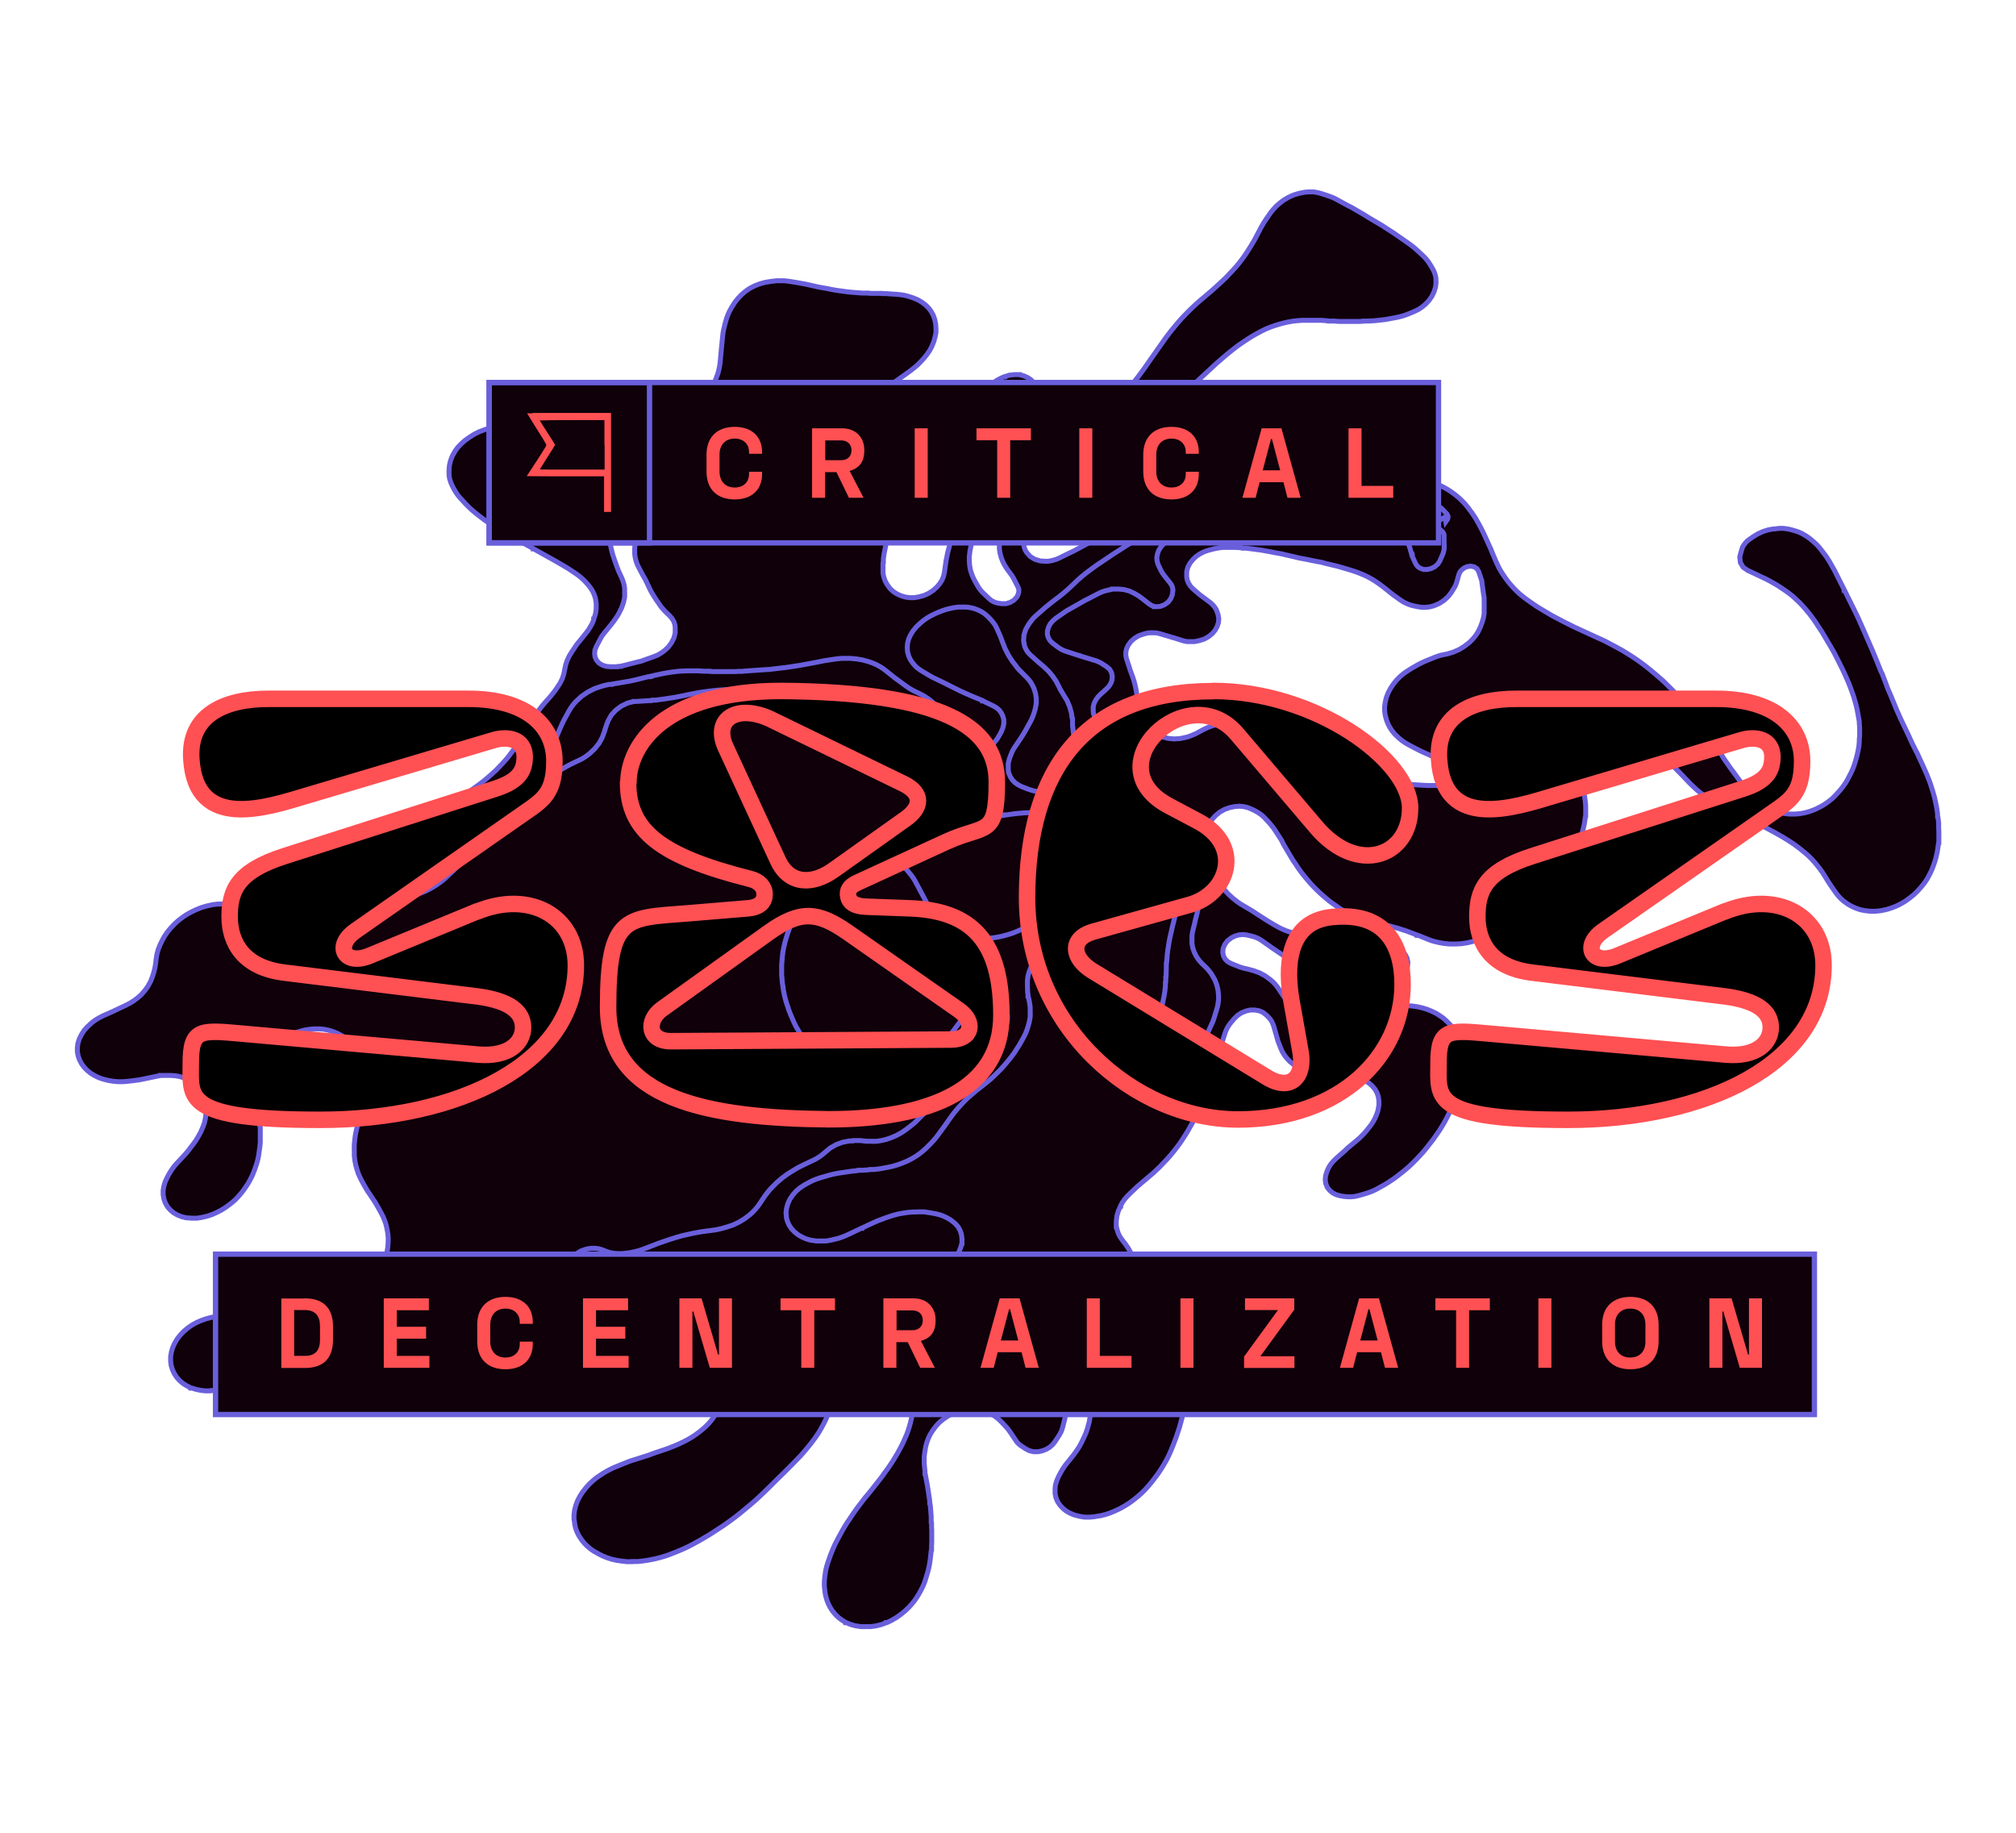 <?xml version="1.0" encoding="UTF-8"?>
<svg xmlns="http://www.w3.org/2000/svg" xmlns:svg="http://www.w3.org/2000/svg" xmlns:sodipodi="http://sodipodi.sourceforge.net/DTD/sodipodi-0.dtd" xmlns:inkscape="http://www.inkscape.org/namespaces/inkscape" version="1.1" viewBox="0 0 1100 1000">
  <!-- Generator: Adobe Illustrator 29.1.0, SVG Export Plug-In . SVG Version: 2.1.0 Build 142)  -->
  <defs>
    <style>
      .st0 {
        fill: #ff5053;
      }

      .st1 {
        fill: none;
        stroke-width: 2.9px;
      }

      .st1, .st2 {
        stroke: #6a5fdb;
      }

      .st2 {
        stroke-width: 2.7px;
      }

      .st2, .st3 {
        fill: #0f000a;
      }

      .st4 {
        stroke: #ff5053;
        stroke-linejoin: round;
        stroke-width: 9px;
      }
    </style>
  </defs>
  <g id="svg6">
    <sodipodi:namedview id="namedview6" bordercolor="#000000" borderopacity="0.25" inkscape:current-layer="svg6" inkscape:cx="422.00906" inkscape:cy="-109.52907" inkscape:deskcolor="#d1d1d1" inkscape:pagecheckerboard="0" inkscape:pageopacity="0.0" inkscape:showpageshadow="2" inkscape:window-height="1027" inkscape:window-maximized="0" inkscape:window-width="1200" inkscape:window-x="2858" inkscape:window-y="89" inkscape:zoom="0.31041988" pagecolor="#ffffff"/>
    <path id="path1" class="st2" d="M949.8,301.8l.9-3.1.7-1.2.9-1.2,1-1.1,1.2-.9,2.3-1.6,2.5-1.5,2.7-1.2,2.8-.9,2.8-.5h.7c0,0,2.4-.3,2.4-.3h2.4s2.3.3,2.3.3l2.2.5,1.4.4,2.2.7,2,.9,1.9,1.1,1.8,1.2,1.4,1.1,1.5,1.3,1.4,1.3,1.3,1.4,1.2,1.5,1.6,2.1,1,1.3.9,1.4.9,1.4.8,1.4,2.1,3.7.5,1,.5,1,.5,1,.5,1,3.2,6.3v.2c.1,0,.2.2.2.2v.2c.1,0,.2.2.2.2l3.5,7.1.3.6.3.6.3.6.3.6,2,4.1.8,1.7.8,1.8.8,1.8.8,1.8.4.9,1,2.3,1,2.3,1,2.3,1,2.3.5,1.1.7,1.7.7,1.7.7,1.7.7,1.7,2,5,.2.4.2.4.2.4.2.4,2.3,6,.4,1.2.5,1.2.5,1.2.5,1.1,1,2.4.9,2.2.9,2.2.9,2.2,1,2.2,1,2.3,1.1,2.3,1.1,2.3,1.1,2.3,1,2.1.5,1.1.5,1.1.5,1.1.5,1.1,2.2,4.4.6,1.1.5,1.1.5,1.1.5,1.1,1.4,3,.8,1.8.8,1.8.8,1.8.7,1.8.5,1.2.8,2.2.7,2.2.7,2.2.6,2.2.2.6.5,2.3.5,2.3.4,2.3.3,2.3v1c.1,0,.4,2.1.4,2.1l.2,2.1v2.2c0,0,.1,2.2.1,2.2v1.7s0,2.1,0,2.1v2.1c-.1,0-.4,2.1-.4,2.1l-.3,2.1-.3,1.7-.5,2.2-.6,2.1-.7,2.1-.8,2.1-.5,1.2-1.1,2.2-1.2,2.2-1.4,2.1-1.6,2-.6.7-1.8,2-1.9,1.8-2.1,1.7-2.2,1.6-.6.4-2.4,1.4-2.5,1.2-2.6,1-2.7.8-2.9.6-2.8.3h-2.8s-2.8-.3-2.8-.3l-2.6-.5-2.4-.8-2.3-1-2.1-1.2-.9-.6-1.6-1.2-1.5-1.3-1.3-1.4-1.2-1.5-2.6-3.7-.4-.6-.4-.6-.4-.6-.4-.6-2.1-3.4-1.2-1.9-1.3-1.8-1.4-1.8-1.4-1.7-1.8-2-1.9-1.9-2.1-1.8-2.1-1.7-.5-.4-1.6-1.2-1.6-1.2-1.7-1.1-1.7-1.1-2.6-1.6-1.4-.8-1.4-.8-1.4-.8-1.5-.8-2.6-1.4-1.9-1-1.9-1-1.9-1-1.9-.9-3.6-1.7-1-.5-1-.5-1-.5-1-.5-4.6-2.1-1.5-.7-1.5-.7-1.5-.8-1.5-.8-.8-.4-2.7-1.5-2.6-1.6-2.5-1.7-2.4-1.8-1.6-1.3-1.5-1.4-1.5-1.4-1.4-1.4-3.9-4.1-.2-.2-.2-.2-4-4.1-1.4-1.4-1.5-1.4-1.5-1.4-1.5-1.3-1.1-.9-1.8-1.4-1.8-1.4-1.9-1.3-2-1.3-.6-.4-2.1-1.3-2.2-1.2-2.3-1.1-2.4-1-2.6-1-2.6-.9-2.6-.8-2.7-.7-2.7-.6-2.7-.5-2.7-.4-2.8-.3h-.5s-2.6-.2-2.6-.2h-2.7c0,0-2.7,0-2.7,0h-2.7c0,0-1,.1-1,.1l-2.6.2-2.6.2-2.6.3-2.6.4-1.6.2-2.4.4-2.4.5-2.4.5-2.4.6-3.4,1-3.4,1.1-3.3,1.3-3.3,1.4-1.5.7-1.4.7-1.4.7-1.4.7-1.4.8-3.9,2.2-1.9,1-2,.9-2,.8-2.1.6-3.5.8-3.5.4h-3.4s-3.3-.3-3.3-.3h-.5c0,0-1.9-.4-1.9-.4l-1.8-.5-1.7-.6-1.7-.7-4.7-2.1-.8-.4-.8-.4-.8-.4-.8-.4-3.6-1.9-1.9-1.1-1.8-1.2-1.7-1.4-1.6-1.5-.8-.8-1.4-1.7-1.2-1.8-1-1.9-.8-2-.2-.7-.6-2.2-.3-2.3v-2.3s.3-2.3.3-2.3l.6-2.6,1-2.6,1.3-2.5,1.7-2.5,1.7-2.1,1.8-1.8,2-1.7,2.2-1.5,1.9-1.2,1.9-1.1,1.9-1.1,2-1,2-.9,4.4-1.8,1.3-.5,1.4-.5,1.4-.4,1.4-.3,2-.4,3.3-1,3.2-1.4,2.9-1.8,2.7-2.1,1.7-1.7,1.5-1.8,1.3-1.9,1-2,.5-1.1.9-2.4.7-2.4.4-2.4v-2.4c.1,0,0-3.3,0-3.3v-1s0-1,0-1v-1c0,0-.2-1-.2-1l-1-7.2v-.4c0,0-.1-.4-.1-.4v-.4c0,0-.2-.4-.2-.4l-1.5-4.5-.9-1.5-1.5-1-1.9-.4-2.1.3-1.5.7-1.3,1-1,1.2-.6,1.4-1.2,4.3-.3.8-.3.8-.4.8-.5.8-1.4,2.3-1.8,2.3-2.2,2-2.6,1.7-2.8,1.2-2.2.6-2.2.3h-2.2s-2.1-.3-2.1-.3l-2.4-.5-1.9-.5-1.8-.7-1.7-.8-1.6-1-4.2-3-.5-.4-.5-.4-.5-.4-.5-.4-2.9-2.3-2.1-1.6-2.1-1.5-2.2-1.4-2.3-1.3-2.3-1.1-2.4-1-2.4-.9-2.5-.8-2-.6-1.7-.5-1.7-.5-1.7-.5-1.7-.4-5-1.2-1.1-.3-1.1-.3-1.1-.2-1.2-.2-5.4-1.1-1.6-.3-1.6-.3-1.6-.3-1.6-.4-4.3-1-1.7-.4-1.7-.4-1.7-.3-1.7-.3-3.1-.6-2.2-.4-2.2-.4-2.3-.3-2.3-.3-3.9-.5h-1.4c0-.1-1.4-.3-1.4-.3h-1.4c0,0-1.4-.1-1.4-.1h-5.1c0-.1-1.8,0-1.8,0l-1.8.2-1.8.3-1.8.4-3,.8-2.2.8-2.1,1.1-1.9,1.3-1.7,1.6-1.7,2.1-1.2,2.3-.6,2.4v2.4c0,0,0,.3,0,.3l.3,1.8.7,1.7,1,1.6,1.3,1.4,3.7,3.2.4.3.4.3.4.3.4.3,4.3,3.2,1.3,1.2,1.1,1.3.9,1.5.6,1.6.4,1.3.3,2-.2,2.1-.7,2.1-1.1,2-1.6,1.9-2,1.6-2.3,1.3-2.5.8-.9.2-2,.4h-2c0,0-2,0-2,0l-1.9-.4-6.1-1.9h-.3c0,0-.4-.2-.4-.2l-6.4-1.9-1.8-.4h-1.9c0-.1-2,0-2,0l-2,.4-1,.3-2.6.9-2.3,1.4-2,1.8-1.5,2.1-.8,1.8-.4,1.8v1.8s.3,1.7.3,1.7l1.8,5.4v.2c0,0,1.6,4.4,1.6,4.4l.8,2.4.6,2.4.5,2.4.4,2.5.2,1.4.3,1.7.4,1.7.4,1.7.5,1.7.8,2.3.7,1.8.9,1.7,1,1.6,1.2,1.5,1.4,1.7,1.3,1.3,1.5,1.2,1.7,1,1.8.8,3,.8,3.2.3,3.3-.2,3.3-.7,1.1-.3,1.4-.5,1.4-.6,1.4-.6,1.3-.7,2.6-1.4,2.7-1.3,2.8-1,2.8-.7,2.9-.3h2.6s2.5.3,2.5.3l2.4.6,2.2.8,2.4,1,1.4.7,1.3.7,1.3.8,1.2.9,5.4,4.1.2.2.3.2,4.1,3.1,1.9,1.4,2,1.3,2.1,1.3,2.1,1.2,2.5,1.3,2.5,1.2,2.6,1.1,2.7,1,.7.3,2,.7,2,.6,2.1.6,2.1.5,1.9.5,2.3.5,2.3.5,2.3.5,2.3.4,3.3.6,1.5.3,1.5.2,1.5.2,1.5.2,4.2.6,1.9.3,1.9.3,1.9.3,1.9.2,2.1.3,2.6.3,2.6.3,2.6.3,2.6.2,4.3.4h.9c0,0,.9.1.9.1h.9c0,0,.9.1.9.1l4,.2h2.8c0,0,2.9,0,2.9,0l2.9-.2,2.9-.4,2.9-.5,2.8-.7,2.8-.8,2.8-1,.6-.2,2.5-1,2.5-1.1,2.4-1.2,2.4-1.3,4.5-2.6.6-.3.6-.3.6-.3.6-.3,4.5-2.3,2.5-1.1,2.6-.9,2.6-.7,2.6-.5,2.9-.2h2.9s2.8.4,2.8.4l2.7.6h.5c0,.1,2.2.9,2.2.9l2,.9,1.9,1.1,1.8,1.3.9.7,1.7,1.5,1.5,1.6,1.4,1.7,1.2,1.8.5.8,1.1,1.9.9,2,.8,2.1.6,2.1.2.7.5,2.3.3,2.3.2,2.3v2.4s0,.3,0,.3v2.5c-.1,0-.4,2.5-.4,2.5l-.4,2.5-.6,2.6-.7,2.5-.9,2.5-1,2.4-1.1,2.4-.4.7-1.1,2.2-1.2,2.1-1.3,2.1-1.4,2.1-1.2,1.6-1.3,1.8-1.3,1.8-1.4,1.7-1.4,1.7-1.6,1.9-1.5,1.7-1.5,1.7-1.6,1.7-1.6,1.7-2.1,2.2-1.4,1.4-1.4,1.4-1.5,1.4-1.5,1.4-2.1,1.9-1.8,1.6-1.9,1.5-2,1.5-2,1.4-1.3.9-2.3,1.5-2.3,1.4-2.4,1.3-2.5,1.1-1.3.6-2.4,1-2.4.8-2.5.7-2.5.6-3.2.5-3.2.2h-3.2s-3.1-.3-3.1-.3l-2.3-.4-2.3-.5-2.2-.6-2.1-.8-5.2-2.1h-.3c0-.1-.3-.2-.3-.2h-.3c0-.1-.3-.2-.3-.2l-.5-.2-4.5-1.7-4.6-1.5-4.7-1.3-4.9-1.2h-.5c0-.1-.4-.2-.4-.2h-.4c0,0-.4-.2-.4-.2l-3.9-.9-2.9-.8-2.9-.9-2.8-1.1-2.7-1.2-2.1-1.1-2-1.1-1.9-1.2-1.8-1.3-1.6-1.1-1.5-1.1-1.5-1.2-1.4-1.2-1.4-1.2-1-.9-1.8-1.7-1.8-1.8-1.7-1.8-1.7-2-1.6-1.9-1.5-1.9-1.4-1.9-1.3-1.9-.9-1.4-1-1.4-.9-1.5-.9-1.5-.9-1.5-2.6-4.4-.3-.6-.3-.6-.3-.6-.3-.6-3.1-4.8-.8-1.2-.8-1.1-.9-1.1-.9-1.1-2.4-2.6-1.2-1.2-1.4-1.1-1.5-1-1.6-.9-1.9-.9-2-.8-2.2-.5-2.3-.2-2.5.2-2.9.6-2.7,1-2.5,1.4-2.2,1.8-1.7,1.8-1.4,2-1,2.1-.6,2.2-.4,2.1-.2,1.7v1.7c0,0,0,1.7,0,1.7l.3,1.6,1,4.5.2,1,.2.9.3.9.3.9,1.4,4.2.6,1.6.7,1.6.7,1.6.8,1.5,1.7,2.6,1.9,2.5,2.1,2.3,2.4,2.2,1.4,1.1,1.4,1.1,1.5,1,1.5.9,3.9,2.3,1,.6.9.6.9.6.9.6,5.8,3.7.5.3.5.3.5.3.5.3,2.9,1.7,2.5,1.3,2.6,1.1,2.8.9,2.9.7,2.4.4,2.5.3,2.5.2h2.5s3.4,0,3.4,0h1.6s1.5,0,1.5,0h1.5s1.5.1,1.5.1h1.1c0,0,3.6.3,3.6.3l3.5.4,3.5.5,3.4.7,3.8.8h.2s9.1,2,9.1,2l.8.2.8.2.8.3.8.3,4.3,1.6,1.7.8,1.4,1.1,1.1,1.4.8,1.6.5,2.3-.2,2.5-.9,2.4-1.5,2.3-.6.7-1.4,1.4-1.6,1.2-1.7,1.1-1.9.8-3.8,1.4-1.8.6-1.8.5-1.8.4-1.8.3-2.6.3-2.7.2h-2.7c0,0-2.6,0-2.6,0l-2.6-.3-2.8-.6-2.7-.8-2.6-1-2.4-1.2-1.9-1-1.2-.7-1.2-.7-1.1-.8-1.1-.8-3.6-2.7-1.2-.9-1.2-.9-1.2-.8-1.2-.8-5.5-3.7-.3-.2-.3-.2-.3-.2-.3-.2-7.5-5.1-.3-.2-.3-.2-5.8-4.1-1.2-.7-1.2-.6-1.3-.5-1.4-.4-3-.7-2-.2-2.1.2-2.1.6-2,1-2.1,1.6-1.5,2-.9,2.2-.2,2.2.4,1.9.9,1.7,1.4,1.4,1.8,1,4.3,1.7.7.3.7.2.7.2.7.2,2.2.5,3.3.9,3.2,1.2,2.9,1.6,2.6,1.9,1.3,1.1,1.2,1.2,1.1,1.3,1,1.4,2,3,.8,1.2.9,1.1,1,1.1,1,1,1,.9,2.1,1.8,2.4,1.5,2.6,1.3,2.8,1,2.3.6,2.3.4,2.4.2h2.4c0,0,2.7,0,2.7,0h2c0,0,2-.2,2-.2l2-.2,2-.3,3.6-.6,2-.3,2-.4,2-.4,2-.5,4.1-1,1.7-.4,1.7-.3,1.7-.3,1.7-.3,2.5-.3,2.8-.3h2.8c0-.1,2.8,0,2.8,0l2.8.2,2.8.4,2.7.6,2.6.8,2.5,1,2.3,1.1,2.1,1.3,2,1.4,1.8,1.6,1.8,1.8,1.6,1.9,1.4,2.1,1.2,2.3.9,2.2.7,2.2.5,2.3.3,2.3v1.2c.1,0,.3,2,.3,2v2s0,2,0,2l-.2,2.1-.2,1.7-.3,2.2-.4,2.2-.5,2.2-.6,2.2-.3.9-.8,2.5-.8,2.5-.9,2.4-1.1,2.5-1.2,2.6-1.2,2.4-1.3,2.4-1.4,2.4-1.5,2.4-1.6,2.3-1.6,2.3-1.8,2.3-1.8,2.3-1.8,2.2-1.9,2.1-2,2.1-.6.6-1.8,1.8-1.9,1.8-2,1.7-2,1.6-1.9,1.5-1.7,1.3-1.8,1.2-1.8,1.2-1.8,1.1-2.7,1.5-2,1.1-2.1,1-2.2.8-2.2.7-2.8.8-2.1.5-2.1.2h-2.1s-2-.2-2-.2l-1.7-.3-2.3-.6-2-1-1.7-1.4-1.3-1.7-.8-2-.3-2.1.2-2.2.7-2.2.5-1.2.8-1.6,1-1.5,1.2-1.4,1.3-1.3,5.2-4.6.3-.3.3-.3.3-.3.3-.3,5.2-4.3,1.6-1.4,1.5-1.5,1.4-1.5,1.3-1.6,1.6-2,1.3-1.9,1.1-2,.9-2,.7-2.1.2-.9.4-2.3v-2.3s-.3-2.2-.3-2.2l-.7-2.1-1.1-2-1.5-1.8-1.8-1.6-2.1-1.3-1-.5-1.8-.8-1.9-.7-2-.5-2.1-.3-5.9-.6h-.5s-.5,0-.5,0h-.5s-.5,0-.5,0l-6-.3-2.1-.2-2.1-.3-2-.4-2-.5-1-.3-2.6-.9-2.4-1.2-2.2-1.4-2-1.6-1.6-1.7-1.4-1.8-1.2-2-.9-2.1-1.4-3.6-.2-.7-.2-.7-.2-.7-.2-.7-1.5-5.3-.5-1.3-.6-1.3-.8-1.2-1-1.1-1.3-1.3-1.7-1.3-2.1-.9-2.3-.4h-2.5c0,0-2.5.6-2.5.6l-2.4,1-2.1,1.4-1.8,1.8-1.7,2-1,1.3-.9,1.4-.7,1.4-.6,1.5-2.2,6.9v.2c0,0-.2.3-.2.3l-2.4,8-.3,1-.3,1-.3,1-.3,1-.8,2.8-.8,2.7-.9,2.7-.9,2.7-1,2.7-.9,2.4-1,2.4-1,2.4-1.1,2.3-.7,1.4-1,1.9-1,1.9-1,1.9-1.1,1.9-1,1.8-1.2,2-1.3,2-1.3,2-1.4,2-2,2.6-2.1,2.6-2.2,2.5-2.3,2.4-1.7,1.8-1.8,1.7-1.8,1.7-1.9,1.6-3.9,3.3-.7.6-.7.6-.7.6-.7.6-4,3.8-1.5,1.5-1.4,1.6-1.2,1.7-1,1.8v.2c-.1,0-1.3,2.8-1.3,2.8l-.8,2.8-.3,2.8v2.8c.1,0,.5,1.9.5,1.9l.6,1.9.9,1.8,1.1,1.6,2.3,3,.6.9.6.9.5.9.5.9.9,2,.8,2.4.3,2.5v2.6c-.1,0-.7,2.6-.7,2.6l-.8,2.2-1.1,2.1-1.4,2-1.7,1.9-2.4,2.4-1.1,1.1-1.2,1-1.2,1-1.3.9-3.5,2.5-1.8,1.2-1.9,1-2,.9-2,.7h-.5c0,.1-3.2.8-3.2.8l-3.2.2-3.1-.2-2.9-.7-2-.8-1.9-1-1.7-1.3-1.4-1.5-3.6-4.3-.2-.2-3.4-4-1.6-1.7-1.7-1.5-1.8-1.4-1.9-1.3-1.4-.8-1.7-1-1.8-.8-1.9-.7-2-.5-1.8-.4-2.4-.4h-2.4c0-.1-2.5,0-2.5,0l-2.5.4-3,.8-2.9,1.2-2.8,1.5-2.5,1.9-3,2.5-.6.5-.6.5-.6.5-.6.5-1,1-3.2,3-3.4,2.8-3.6,2.6-3.7,2.4-1.4.8-.7.4-.6.4-.6.4-.6.4-4.3,3.1-1.9,1.6-1.6,1.8-1.3,2-.9,2.1-.4,1.2-.5,2.2v2.1s.5,2,.5,2l1,1.8.7.9,1.4,1.3,1.7.9,2,.5h2.2s2.7-.6,2.7-.6l2.5-1.3,2-1.8,1.4-2.2,1.7-3.5v-.3c.1,0,.3-.3.3-.3l2.6-5,1.3-2.2,1.6-2,1.9-1.9,2.1-1.7,2.5-1.5,2.7-1.2,2.8-.9,2.8-.6h.8c0-.1,2.3-.3,2.3-.3h2.3s2.2.2,2.2.2l2.1.4,2.2.5,2,.6,1.9.7,1.9.8,1.8.9,2.4,1.3,1.6.9,1.5,1,1.5,1,1.4,1.1,4.2,3.3.5.4.5.4.5.4.5.4,3.7,2.4,2,1.1,2.1.8,2.3.6,2.4.3h2.8s2.8-.4,2.8-.4l2.8-.7,2.7-1,1.6-.7,1.8-.9,1.8-1,1.7-1.1,1.6-1.2,3.8-3.2,1.1-.9,1.1-.8,1.2-.8,1.2-.8,2.4-1.5,2.6-1.4,2.7-1.1,2.8-.8,2.8-.4h2.6c0,0,2.6.1,2.6.1l2.4.5,2.3.8,1,.4,1.9.9,1.8,1.1,1.7,1.3,1.5,1.4,1,1,1.4,1.6,1.2,1.7,1.1,1.8.9,1.9.6,1.3.7,1.9.6,1.9.5,2,.3,2,.2,1.8.2,2v2c.1,0,.2,2,.2,2v2.1s0,2,0,2v2c0,0-.2,2-.2,2l-.2,2-.3,2-.3,1.9-.3,2.1-.4,2.1-.4,2.1-.4,2.1-.4,1.7-.5,2.2-.5,2.2-.6,2.2-.6,2.2-.5,1.6-.7,2.1-.7,2.1-.8,2.1-.8,2.1-.6,1.5-.9,2.2-1,2.2-1.1,2.2-1.2,2.1-.7,1.2-1.3,2.1-1.4,2.1-1.5,2-1.5,2-.8,1-1.6,1.9-1.7,1.9-1.8,1.8-1.9,1.7-1.1.9-2,1.6-2.1,1.5-2.2,1.4-2.3,1.3-1.2.6-2.4,1.1-2.4,1-2.5.8-2.5.6-1.2.2-2.5.4-2.5.2h-2.5c0,0-2.4-.4-2.4-.4l-.9-.2-2.3-.6-2.2-.9-2-1.1-1.8-1.4-.2-.2-1.6-1.7-1.3-1.9-.9-2.1-.5-2.3v-2.3c-.1,0,.2-2.4.2-2.4l.7-2.4,1-2.3,1.4-2.6.7-1.2.8-1.2.8-1.2.9-1.1,2.1-2.6,1.6-2,1.5-2.1,1.4-2.1,1.2-2.2.2-.4,1.2-2.5,1.1-2.5.9-2.6.7-2.6.2-.7.4-2.2.3-2.2.2-2.1v-2.1s0-1.2,0-1.2l-.2-2.2-.4-2.2-.6-2.1-.8-2-1.2-2.3-1.5-2.2-1.7-2-2.1-1.9-1.8-1.4-1.9-1.2-2-1-2.1-.9-4.7-1.8-.5-.2-.5-.2-.5-.2-.5-.2-1.9-.8-3.4-1.5-3.3-1.7-3.1-1.9-2.9-2.1-1.4-1.1-.5-.4-.5-.4-.5-.3-.5-.3-3.3-2-2.3-1.1-2.6-.7-2.7-.3h-2.8c0,.1-2.7.7-2.7.7l-2.7.9-2.5,1.3-2.3,1.6-2.2,1.7-1.2,1-1.1,1.1-1,1.2-.9,1.2-2.4,3.6-.8,1.6-.4,1.7v1.6c0,0,.6,1.5.6,1.5l1.6,1.9,2.3,1.1,2.8.3,2.9-.6,2.2-.9,3.1-1.3,3.9-1.3,4-.7,4-.2,3.8.4,1.2.2,1.2.3,1.2.4,1.1.4,6.5,2.6.6.2.6.2.6.2.6.2,5.3,1.8,1.8.7,1.7.9,1.5,1,1.4,1.2,1.8,2.1,1.4,2.3,1,2.6.5,2.7v.8c0,0,.1,1.6.1,1.6v1.6c0,0-.3,1.6-.3,1.6l-.3,1.6-1.1,4.3-.4,1.4-.5,1.3-.7,1.3-.8,1.3-1.9,2.9-1.3,1.6-1.6,1.4-1.9,1.1-2,.8-2.4.5h-2.4s-2.2-.5-2.2-.5l-2-1-2.3-1.5-1-.7-.9-.8-.8-.9-.7-1-2.6-3.9-.8-1.1-.8-1.1-.9-1-.9-1-2.1-2.2-1.5-1.4-1.7-1.3-1.8-1.1-2-.9-.9-.4-2.3-.8-2.5-.5-2.6-.2h-2.7c0,.1-2.8.6-2.8.6l-2.8.8-2.7,1.1-2.6,1.4-2.3,1.6-2.1,1.7-1.8,1.9-1.6,2.1-.5.7-1.3,2.1-1,2.1-.8,2.2-.6,2.2-.3,1.8-.3,1.9-.2,1.9v1.9s0,1.9,0,1.9l.4,4.1v1.1c.1,0,.3,1.1.3,1.1l.2,1.1.2,1.1.7,3.8.3,1.9.3,2,.3,2,.3,2v.9c.1,0,.4,2.5.4,2.5l.2,2.6.2,2.6v2.6c.1,0,.2.9.2.9v2c0,0,.1,2,.1,2v2s0,2,0,2v2.4c0,0-.1,1.9-.1,1.9v1.9c-.1,0-.3,1.9-.3,1.9l-.2,1.9-.3,2.5-.3,2-.4,2-.5,2-.6,2-.6,2-.7,2.1-.9,2.1-1,2-1.1,2-.8,1.3-1.4,2.1-1.6,2-1.7,1.9-1.9,1.8-.7.6-2.1,1.7-2.3,1.6-2.4,1.4-2.5,1.2h-.3c0,.1-2.8,1.1-2.8,1.1l-2.8.7-2.9.4h-2.8c0,.1-2.8,0-2.8,0l-2.7-.4-2.6-.7-2.4-1h-.2c0-.1-2.1-1.3-2.1-1.3l-1.9-1.4-1.7-1.6-1.5-1.8-.4-.5-1.2-1.9-1-2-.8-2.1-.6-2.2-.2-1-.3-2.2-.2-2.2v-2.2s.2-2.3.2-2.3l.2-1.5.3-2.1.5-2.1.6-2.1.7-2,.7-2,.8-2,.8-2,.9-2,1-2,.8-1.5,1.2-2.2,1.2-2.2,1.3-2.2,1.3-2.1.7-1,1.4-2.1,1.4-2.1,1.5-2.1,1.5-2,2-2.6.9-1.2,1-1.2,1-1.2,1-1.2,3-3.8,1.1-1.4,1.1-1.4,1.1-1.4,1-1.4,1.6-2.2,1.5-2.1,1.4-2.1,1.4-2.2,1.3-2.2.5-.8,1.2-2.2,1.2-2.3,1.1-2.3,1-2.3.5-1.1.8-2.2.7-2.2.6-2.2.5-2.2.5-2,.4-1.9.3-1.9v-1.9c.1,0,.2-1.9.2-1.9v-1.2s-.2-2.5-.2-2.5l-.4-2.5-.7-2.4-.9-2.3-.5-1-.9-1.6-1-1.5-1.2-1.4-1.3-1.3-1.2-1.1-1.9-1.4-2.1-1.1-2.3-.8-2.5-.5h-2.7c0-.1-2.8.1-2.8.1l-2.8.6-2.7,1-2.5,1.2-2.3,1.5-2.1,1.7-1.8,1.9-1,1.2-1.3,1.6-1.1,1.7-.9,1.8-.8,1.8-2.2,5.8v.3c-.1,0-.2.3-.2.3v.3c-.1,0-.2.3-.2.3l-1.6,4.6-.9,2.5-1.1,2.5-1.2,2.4-1.3,2.4-1.4,2.4-1.6,2.4-1.7,2.3-1.8,2.3-1,1.2-1.3,1.6-1.4,1.6-1.4,1.6-1.5,1.5-3.4,3.5-.9.9-.9.9-.9.9-.9.9-4.7,4.6-.9.9-.9.9-.9.9-.9.9-3.1,3-1.8,1.7-1.8,1.7-1.9,1.7-1.9,1.6-.7.6-2.3,1.9-2.3,1.9-2.4,1.9-2.4,1.8-.3.2-2.2,1.6-2.3,1.6-2.3,1.5-2.3,1.5-1.2.8-2.1,1.3-2.2,1.3-2.2,1.3-2.2,1.2-1.6.9-2.3,1.2-2.3,1.1-2.3,1-2.4,1-1.8.7-2.3.9-2.4.8-2.4.7-2.4.6-1.4.3-2.7.5-2.7.4-2.7.3h-2.6c0,.1-.4.1-.4.1h-2.9c0,0-2.8-.3-2.8-.3l-2.7-.4-2.8-.6-2.5-.8-2.3-.9-2.2-1.1-2.1-1.2-.6-.3-1.9-1.3-1.8-1.5-1.6-1.6-1.4-1.7-.4-.6-1.2-1.8-1-2-.8-2.1-.5-2.2v-.4c0,0-.4-2.4-.4-2.4v-2.4s.3-2.4.3-2.4l.6-2.4.9-2.5,1.2-2.4,1.4-2.3,1.7-2.2.3-.4,1.7-1.9,1.9-1.8,2-1.7,2.2-1.5,1.5-1,2-1.2,2.1-1.1,2.1-1,2.2-.9,3.7-1.5,1.5-.6,1.6-.6,1.6-.5,1.6-.5,6.6-2.1.8-.3.8-.3.8-.3.8-.3,5.7-1.9,2-.7,2-.8,2-.8,2-.9,2.3-1.1,2.3-1.2,2.2-1.3,2.1-1.4,2-1.5,1-.8,2-1.7,1.9-1.9,1.7-2,1.5-2.1.3-.4,1.4-2.3,1.2-2.4.9-2.4.6-2.5.3-2.5v-2.5s-.2-2.4-.2-2.4l-.6-2.3v-.5c-.1,0-.9-2-.9-2l-1-1.9-1.2-1.8-1.4-1.7-1.1-1.3-1.3-1.4-1.4-1.3-1.5-1.2-1.6-1.1-2.9-2-1.2-.8-1.2-.8-1.2-.8-1.3-.7-3.2-1.8-1.7-.9-1.7-.9-1.7-.9-1.7-.9-2-1-2-1-2-.9-2.1-.9-2.1-.9-2.9-1.1-2.9-1-2.9-.9-3-.8-2.3-.6-2.3-.6-2.3-.5-2.4-.5-2.3-.4-2-.3-2-.3-2-.3-2-.2-2.2-.2-2.5-.2-2.5-.2h-2.5c0,0-2.6-.1-2.6-.1h-3.2c0,0-3.2.3-3.2.3l-3.2.3-3.2.4-4.3.7h-.4c0,0-.4.1-.4.1h-.4c0,0-.4.1-.4.1l-4,.7-3.4.5-3.4.5-3.4.4-3.4.4-2.4.2-2.4.2-2.4.2h-2.4c0,.1-4.4.3-4.4.3h-1.2c0,0-1.2.1-1.2.1h-1.2s-1.2,0-1.2,0l-6,.2h-1.6c0,0-1.6.1-1.6.1h-1.6c0,0-1.6.2-1.6.2l-3.1.2-2.7.2-2.7.2-2.7.3-2.7.4-3.2.5-3.2.6-3.2.6-3.2.7h-.4c0,0-2.4.7-2.4.7l-2.4.6-2.4.7-2.4.7-3.4,1-1.6.5-1.6.5-1.6.5-1.6.5-6.8,2.2-.7.2-.7.2-.7.2-.7.2-6.6,2.2-1.7.6-1.7.6-1.7.6-1.7.6-2,.7-3,1.1-3,1.1-3,1.1-2.9,1.2-2.6,1.1-2.6,1.1-2.6,1.2-2.6,1.2-4.2,1.9-.8.3-.8.3-.8.3-.8.3-5.7,2.5-1.9.8-2,.7-2,.7-2,.6-2.8.8-2.4.6-2.4.5-2.4.3h-2.4c0,.1-1.5.2-1.5.2h-2.6s-2.5-.3-2.5-.3l-2.4-.5-2.3-.7h-.4c0-.1-2.3-1.2-2.3-1.2l-2.1-1.3-1.9-1.6-1.6-1.8-1.3-2-1-2.1-.7-2.3-.3-2.4v-2.5s.4-2.4.4-2.4l.7-2.4,1-2.3,1.4-2.4,1.7-2.2,2-2.1,2.3-1.9,2.3-1.6,2.4-1.3,2.5-1.1,2.6-.9,1.8-.5,2.1-.5,2.1-.4,2.1-.3h2.1c0-.1,5.6-.3,5.6-.3h.9s.9,0,.9,0h.9s.9,0,.9,0h4.7s2.5,0,2.5,0h2.5s2.5,0,2.5,0h2.5c0,0,1.7-.2,1.7-.2h2.4c0-.1,2.5-.3,2.5-.3l2.5-.2,2.5-.2,2.3-.2,2.3-.3,2.3-.3,2.2-.4,2.2-.4,2.5-.5,2.3-.5,2.3-.6,2.3-.7,2.3-.8,1.7-.6,2.5-.9,2.4-1.1,2.4-1.2,2.3-1.3.8-.5,2.4-1.5,2.3-1.7,2.1-1.8,2.1-2,2-2.2,1.7-2.2,1.5-2.3,1.3-2.4,1.1-2.4.9-2.5.6-2.5.4-2.5v-.3s.2-2.4.2-2.4v-2.3s-.2-2.3-.2-2.3l-.4-2.3-.2-1-.5-2-.7-2-.8-1.9-.9-1.8-1.4-2.6-.7-1.2-.7-1.2-.7-1.2-.8-1.2-2.4-3.6-.8-1.1-.7-1.2-.7-1.2-.7-1.2-1.2-2.2-1-2-.9-2.1-.7-2.2-.6-2.2-.5-2.5-.3-2.6v-2.6c-.1,0,0-2.7,0-2.7v-.9c0,0,.2-1.9.2-1.9l.2-1.9.3-1.9.4-1.9,1.4-6.1v-.2c0,0,.1-.3.1-.3l1.4-6,.4-2,.3-2,.3-2,.2-2,.2-1.9v-2.2c.1,0,.2-2.2.2-2.2v-2.1c0,0-.3-2.1-.3-2.1l-.2-1.3-.4-2.1-.5-2.1-.7-2-.8-2-.4-.9-1-1.9-1.2-1.8-1.4-1.7-1.5-1.6-.6-.5-1.7-1.5-1.9-1.3-2.1-1.1-2.2-.9-.5-.2-2.4-.7-2.5-.5-2.6-.2h-2.8s-2.9.3-2.9.3l-2.8.5-2.8.8-2.7,1.1-2.6,1.3-2.5,1.6-2.3,1.8-2.1,2-.4.4-1.7,1.9-1.5,2-1.3,2.1-1.1,2.2-.6,1.3-.9,2.1-.7,2.1-.5,2.1-.4,2.2-.3,2.2-.2,1.9v1.9c-.1,0-.1,1.9-.1,1.9v1.8c0,0,.4,5,.4,5v.7s0,.7,0,.7v.7c0,0,.1.7.1.7l.5,5.3v1.7c.1,0,.2,1.7.2,1.7v1.7c0,0,0,1.7,0,1.7v2.6s0,2.1,0,2.1l-.2,2.1-.3,2.1-.3,2.1-.2,1.3-.5,2.3-.7,2.3-.8,2.3-.9,2.3-.4,1-1.1,2.2-1.2,2.2-1.4,2.1-1.5,2.1-.7.9-1.7,2-1.8,1.9-2,1.7-2.1,1.6-1.1.8-2.2,1.4-2.3,1.2-2.4,1.1-2.5.9-1.1.3-2.6.6-2.6.4h-2.6c0,0-2.5-.2-2.5-.2h-.6c0,0-2.5-.6-2.5-.6l-2.3-.9-2.1-1.2-1.8-1.5-1.6-1.8-1.2-2.1-.8-2.2-.4-2.4v-2.3s.4-2.3.4-2.3l.7-2.3,1-2.2,1-1.9.9-1.5,1-1.5,1.1-1.5,1.2-1.4,3.3-3.5,1-1.1,1-1.1,1-1.2.9-1.2,2-2.6,1.5-2.1,1.3-2.2,1.2-2.2,1-2.3.3-.7.8-2.3.5-2.4.3-2.4v-2.3c0,0,0-.8,0-.8l-.2-2.2-.4-2.1-.7-2-.9-1.9-.3-.5-1.3-1.9-1.6-1.7-1.8-1.5-2-1.3-2.3-1.1-2.5-.8-2.6-.5-2.7-.2h-1.7s-1.9,0-1.9,0h-1.9c0,.1-1.9.4-1.9.4l-1.9.4-4.8,1-1.5.3-1.5.3-1.5.2-1.5.2-3.3.4-2.6.2h-2.6s-2.5-.2-2.5-.2l-2.5-.4-.9-.2-2.4-.6-2.3-.8-2.1-1-2-1.2-.7-.5-1.7-1.4-1.5-1.6-1.3-1.7-1-1.9-.3-.6-.7-2.1-.4-2.2v-2.2s.3-2.3.3-2.3l.8-2.5,1.2-2.4,1.5-2.3,1.9-2.1.5-.4,1.7-1.6,1.9-1.4,2-1.2,2.1-1.1,6.1-2.7.3-.2.5-.2,5.7-2.7,2.3-1.2,2.2-1.4,2-1.5,1.9-1.7,2-2.3,1.7-2.4,1.4-2.6,1-2.6.7-2.2.3-1.2.3-1.2.2-1.2.2-1.2.3-2.5.4-2.6.7-2.6,1-2.5,1.2-2.5,1.3-2.3,1.5-2.2,1.7-2.1,1.9-2,.6-.6,1.9-1.7,2.1-1.6,2.2-1.5,2.3-1.3,2.9-1.4,3-1.2,3.1-.9,3.2-.7,2.6-.3h2.4c0-.1,2.4-.1,2.4-.1l2.4.2,5.9.7h.4s.5.1.5.1l5.6.5,2.6.2h2.7s2.7,0,2.7,0l2.7-.3,3-.5,3-.7,3-.9,3.1-1.1,2.6-1.1,2.5-1.2,2.4-1.3,2.3-1.4,1-.6,2.2-1.5,2.2-1.5,2.1-1.6,2-1.7,2.8-2.4,1.1-1,1.1-1,1-1,1-1,2.6-2.5,1.9-1.8,2-1.8,2-1.7,2.1-1.7,2.6-2,2.7-1.9,2.7-1.8,2.8-1.7.8-.5,2-1.1,2-1.1,2-1.1,2-1,2.8-1.4,2-1,2-1,2-.9,2-.9,4.2-1.8,1.4-.6,1.4-.6,1.4-.6,1.4-.7,1.6-.8,3.2-1.6,3.2-1.7,3.1-1.8,3.1-1.9.5-.3,1.8-1.1,1.8-1.2,1.7-1.2,1.7-1.2,1.1-.8,2.5-1.9,2.4-2,2.4-2.1,2.3-2.1,1.9-2,1.9-2,1.8-2,1.7-2.1.4-.6,1.6-2.1,1.6-2.2,1.5-2.2,1.4-2.2,2.2-3.5.5-.8.5-.8.5-.8.5-.8,1-1.8,1.8-3.1,2-3,2.2-2.9,2.4-2.8,1.1-1.2.9-1,.8-1,.8-1,.8-1,1.6-2.3,1.5-2.3,1.2-2.4.8-2.5.5-2.5.5-2.4.8-2.4,1.1-2.4,1.4-2.3,2.3-3.4.5-.7.5-.7.6-.7.6-.7,3.3-4.1,1.3-1.7,1.1-1.8,1-1.8.8-1.9v-.4c.1,0,1-2.9,1-2.9l.4-2.9v-2.8s-.4-2.7-.4-2.7l-.6-1.9-.8-1.8-1-1.7-1.2-1.6-1.4-1.6-1.2-1.3-1.3-1.2-1.4-1.2-1.5-1.1-3.6-2.4-.9-.6-1-.6-1-.6-1-.6-5.2-3-.9-.5-.9-.5-.9-.5-.9-.5-7-3.9h-.2c0-.1-.3-.3-.3-.3l-7.3-4.1-.8-.4-.8-.4-.8-.4-.8-.4-4.4-2.5-1.5-.9-1.5-.9-1.5-.9-1.5-.9-1.5-1-2.1-1.4-2-1.4-2-1.5-1.9-1.5-1.6-1.3-1.2-1-1.2-1.1-1.1-1.1-1.1-1.1-2.2-2.4-1.2-1.3-1.1-1.4-1-1.5-.9-1.5-1-1.9-.8-1.9-.6-1.9-.3-2v-2.1c-.1,0,0-.5,0-.5l.2-2.6.6-2.6,1-2.6,1.4-2.5,1.5-2.1,1.8-1.9,2-1.8,2.2-1.6,1.2-.8,2.1-1.3,2.2-1.1,2.3-.9,2.3-.8,1.9-.6,2.4-.6,2.4-.5,2.4-.4,2.4-.2,2.6-.2h2.1c0-.1,2.1-.2,2.1-.2h2.1s2.1,0,2.1,0l5.2.3h1c0,0,1,.1,1,.1h1c0,0,1,.2,1,.2l5.9.5h1.7c0,.1,1.7.2,1.7.2h1.7c0,0,1.7.1,1.7.1h4c0,0,4.1,0,4.1,0l4.1-.2,4.1-.3,3.4-.3,7.4-.7h2.1c0,0,2.1,0,2.1,0l2,.3,1.9.6.7.3,2.3,1.1,2,1.5,1.6,1.8,1.1,2.1.6,2,.2,2.1-.2,2.1-.5,2.1-.7,2-.7,1.7-.8,1.7-1,1.6-1.1,1.6-4.1,5.3-.2.3-.2.3-.2.3-.2.3-3,4.1-1.6,2.2-1.4,2.3-1.3,2.3-1.1,2.4-1,2.6-.8,2.6-.6,2.6-.4,2.6v.5c0,0-.2,2.2-.2,2.2v2.2c0,0,0,2.2,0,2.2l.2,2.2v1c.1,0,.5,2.2.5,2.2l.5,2.2.6,2.2.7,2.1,1.2,3.4.3.8.3.8.3.8.3.8,1.8,3.9.7,1.8.5,1.8.3,1.9v1.9c.1,0,0,2.9,0,2.9l-.6,2.9-1,2.9-1.4,2.8-.7,1.3-.8,1.2-.8,1.2-.9,1.2-.9,1.2-4.1,5-.6.8-.6.8-.5.9-.5.9-2,3.8-.8,2-.2,2,.3,1.9.8,1.7,1.3,1.5,1.8,1.1,2.1.7,2.3.2h3.5c0-.1,1-.2,1-.2h1c0-.1,1-.3,1-.3l1-.2,7.8-2,.9-.2.8-.2.8-.3.8-.3,5.1-1.8,2.2-.9,2-1.2,1.9-1.4,1.7-1.6,1.9-2.5,1.3-2.6.7-2.7v-2.7c.1,0-.2-1.9-.2-1.9l-.6-1.8-1-1.6-1.2-1.4-2.7-2.6-.7-.8-.7-.8-.7-.8-.6-.9-2-2.9-1.1-1.7-1.1-1.8-1-1.8-.9-1.9-1.9-4-.3-.5-.3-.5-.3-.5-.3-.5-2.1-4-.9-1.8-.7-1.9-.5-2-.3-2v-2.9c0,0,.2-2.9.2-2.9l.7-2.9,1-2.9.4-.9.8-1.6.8-1.6.9-1.6,1-1.6,2.2-3.1,1.1-1.6,1-1.6,1-1.6.9-1.6,1.6-3.3,1.4-3.3,1.1-3.4.9-3.4.3-1.7.3-1.7.2-1.7.2-1.7.3-4.4v-1.2c.1,0,.2-1.2.2-1.2l.2-1.2.2-1.2.4-1.9.8-2.9,1.1-2.9,1.4-2.8,1.7-2.7,1.4-1.9,1.5-1.8,1.7-1.8,1.8-1.7,2.2-1.9,1.5-1.3,1.4-1.4,1.3-1.4,1.3-1.5,2.2-3,1.9-3.1,1.6-3.2,1.2-3.2.5-1.8.4-1.8.3-1.8.2-1.8.6-6.6.7-6.9.2-1.7.3-1.7.4-1.7.4-1.7.8-2.7.7-2,.9-2,1.1-2,1.2-1.9.7-1.1,1.7-2.1,1.9-2,2.1-1.8,2.3-1.6,2.7-1.4,2.8-1.1,2.9-.8,3-.5,1.5-.2,2-.2h2s2,0,2,0l1.9.2,5.1.8,1.1.2,1.1.2,1.1.2,1.1.2,5.4,1.2,1.7.4,1.7.3,1.7.3,1.7.3,1.9.4,2.8.5,2.9.4,2.9.4,2.9.3,2.7.2,2.7.2h2.8c0,.1,2.8.2,2.8.2h4.6c0,.1.7.1.7.1h.7s.7,0,.7,0h.7s5.8.4,5.8.4l2.1.2,2.1.3,2,.5,1.9.6,1.2.4,2.4,1,2.2,1.3,2,1.5,1.7,1.7,1.4,1.9,1.1,2,.8,2.2.5,2.4.2,2.5v2.4c0,0-.5,2.4-.5,2.4l-.7,2.5-1,2.5-1.2,2.3-1.5,2.2-1.7,2.1-1,1.1-1.5,1.6-1.6,1.5-1.7,1.4-1.8,1.4-4.6,3.3-.7.5-.7.5-.7.5-.7.5-5.5,3.6-1.5,1-1.5,1.1-1.4,1.1-1.4,1.2-2.4,2-1.9,1.7-1.7,1.8-1.6,1.9-1.5,2-1.6,2.6-1.2,2.6-.9,2.7-.6,2.7-.3,2.2v2.2s.1,2.2.1,2.2l.4,2.1.4,1.8.5,1.7.6,1.7.7,1.7.8,1.6,1.6,3.1.7,1.2.7,1.2.7,1.2.7,1.2,3,4.6.4.7.4.7.4.7.4.7,2.4,3.9.9,1.6.8,1.6.7,1.6.6,1.7v.3c.1,0,1,2.8,1,2.8l.6,2.9.4,2.9v3c.1,0,0,2,0,2l-.2,2-.3,2-.4,2-.7,3.5-.2,1.4-.2,1.4v1.4c-.1,0-.2,1.3-.2,1.3v2.9s0,2.2,0,2.2l.4,2.1.7,2,1,1.9.4.6,1.3,1.8,1.6,1.5,1.9,1.3,2.1,1,.8.3,2.1.6,2.3.3h2.4s2.5-.4,2.5-.4l2.9-.8,2.6-1.2,2.4-1.6,2.1-1.9,1.5-1.8,1.2-1.9.8-2,.5-2.1.8-5.7v-.2s1-5,1-5l1.3-4.9,1.7-4.8,2-4.8.2-.4,2.2-4.7,1.1-2.6,1-2.6.9-2.7.7-2.7.5-2.4.4-2.4.3-2.4.2-2.4.2-2.9v-1.2c0,0,.1-1.2.1-1.2v-1.2s0-1.2,0-1.2v-6.2s0-1.5,0-1.5v-1.5s.1-1.5.1-1.5l.2-3.8v-1.7c0,0,.2-1.7.2-1.7l.2-1.7.2-1.7.5-3.4.3-1.7.4-1.7.5-1.7.6-1.7,1.1-2.9.8-1.8,1-1.8,1.1-1.7,1.3-1.6,1.5-1.7,1.7-1.7,1.9-1.5,2.1-1.2,2.2-1h.3c0-.1,2.7-.9,2.7-.9l2.7-.3h2.7c0,.1,2.5.7,2.5.7l2,.9,1.8,1.2,1.5,1.5,1.1,1.7.6,1.2.8,1.7.5,1.8.3,1.9v1.9s-.1,2.3-.1,2.3l-.2,1.9-.3,1.9-.5,1.9-.6,1.9-1,2.7-.7,1.8-.8,1.8-.9,1.8-1,1.7-2.8,4.9-.4.7-.4.7-.4.7-.4.7-1.1,1.8-1.9,3.2-1.9,3.2-1.8,3.3-1.8,3.3-.9,1.7-.4.8-.4.8-.4.8-.4.8-3.7,6.8-.4.7-.4.7-.4.7-.4.7-3.6,6.4-.5.9-.5.9-.5.9-.5.9-2.1,4.2-.9,1.9-.8,1.9-.7,1.9-.5,1.9-.2,1-.5,2.6-.3,2.6v2.6s.2,2.5.2,2.5l.4,2.3.7,2.2.9,2.2,1.1,2.1,1.1,1.9.7,1.2.8,1.1.9,1.1,1,1,3.4,3.2.9.7,1.1.6,1.2.5,1.3.3,2,.3h2.3s2.3-.7,2.3-.7l2-1.2,1.6-1.7.7-1.4.4-1.5v-1.4s-.5-1.3-.5-1.3l-2.4-4.7-.3-.5-.3-.5-.3-.5-.3-.4-2.5-3.4-1.2-1.9-1-2-.8-2.1-.6-2.2-.4-2.5v-2.6c-.1,0,0-2.6,0-2.6l.5-2.6.2-.7.6-2.1.7-2,.9-2,1-2,.4-.7,1.5-2.5,1.7-2.4,1.9-2.3,2.1-2.2.6-.6,1.7-1.6,1.7-1.6,1.8-1.5,1.9-1.4,2.4-1.8,1.7-1.3,1.7-1.3,1.6-1.3,1.6-1.4,1.4-1.3,2.1-1.9,2.1-1.9,2-2,2-2,1.9-2,1.1-1.2,1.1-1.2,1.1-1.2,1.1-1.2,3.6-4,1-1.1,1-1.1,1-1.1,1-1.2,2.9-3.3,1.4-1.6,1.4-1.6,1.4-1.6,1.3-1.6,1.6-1.9,1.6-1.9,1.6-1.9,1.6-1.9,1.5-1.9.5-.6,1.8-2.3,1.8-2.3,1.8-2.3,1.8-2.3,1.7-2.3,1.7-2.3,1.6-2.3,1.6-2.3,3.3-4.7,4.1-5.8,1.2-1.7,1.3-1.7,1.3-1.7,1.4-1.7,2.3-2.8,2.4-2.7,2.5-2.6,2.6-2.6,1.6-1.5,1.6-1.5,1.6-1.4,1.7-1.4,3.5-3,1.1-.9,1.1-1,1.1-1,1.1-1,2.5-2.3,2-1.9,1.9-2,1.9-2,1.8-2,1.9-2.3,1.8-2.4,1.7-2.4,1.6-2.5,1-1.6.9-1.5.9-1.5.8-1.5.8-1.5,2.3-4.4.7-1.2.7-1.2.8-1.2.8-1.2,2.3-3.3,1.4-1.7,1.5-1.6,1.7-1.5,1.8-1.4.4-.3,2.7-1.6,2.9-1.3,3-.9,3-.6,2.4-.2h2.4c0,0,2.3.4,2.3.4l2.2.6,3,1,1.4.5,1.4.5,1.3.6,1.3.7,5.5,3,.6.3.6.3.6.3.6.3,7.2,4.2.3.2.3.2.3.2.3.2,5.9,3.5,1.2.7,1.2.7,1.2.8,1.2.8,3.6,2.3,1.3.9,1.3.9,1.3.9,1.3.9,3,2.1,1.4,1,1.3,1,1.3,1.1,1.2,1.1,2.5,2.3,1.2,1.2,1.1,1.2,1,1.3.9,1.4,1.4,2.3.8,1.6.6,1.7.4,1.8v1.8c.1,0,.1.5.1.5l-.3,2.6-.8,2.6-1.2,2.5-1.7,2.4-1.7,1.8-1.9,1.6-2.1,1.4-2.3,1.1-2.6,1.1-1.8.7-1.8.6-1.9.5-1.9.4-4.3.8-1.8.3-1.8.2-1.8.2-1.8.2-3.5.2h-2.3c0,.1-2.3.2-2.3.2h-2.2c0,0-2.2,0-2.2,0h-1.8s-2.6,0-2.6,0h-2.6c0,0-2.6-.2-2.6-.2h-2.6c0-.1-4.4-.4-4.4-.4h-.9c0,0-.9,0-.9,0h-.9s-.9,0-.9,0h-4.2c0,0-2.7,0-2.7,0l-2.7.2-2.7.3-2.7.5-3,.7-3,.9-3,1-2.9,1.2-.6.3-2.2,1.1-2.2,1.2-2.1,1.2-2.1,1.3-2,1.3-1.9,1.3-1.9,1.3-1.8,1.4-1.8,1.4-2.6,2.1-1.5,1.3-1.5,1.3-1.5,1.3-1.5,1.3-3.2,3-1.3,1.2-1.3,1.2-1.3,1.2-1.3,1.2-2.5,2.4-1.7,1.7-1.8,1.6-1.8,1.6-1.8,1.6-2.6,2.4-2.6,2.3-2.6,2.3-2.7,2.3-2.9,2.5-.4.3-.4.4-.4.4-.4.4-7.6,6.6-.3.3-.3.3-.3.3-.3.3-6.7,5.7-.9.8-.9.8-.9.8-.9.8-3.2,2.9-2,1.7-2,1.7-2.1,1.7-2.1,1.6-2.7,2-2.7,1.9-2.8,1.8-2.8,1.8-2.6,1.5-1,.6-1,.6-1,.6-1,.6-4.3,2.3-2.1,1.2-2,1.3-2,1.4-1.9,1.5-.6.6-2.2,2.1-2,2.2-1.7,2.3-1.5,2.4-.6,1-.9,1.8-.7,1.9-.5,1.9-.3,1.9-.3,2.6v1.8c0,0,.2,1.8.2,1.8l.6,1.7.9,1.5,1.9,2.1,2.5,1.5,3,.9,3.2.2h.4s1.7-.2,1.7-.2l1.7-.4,1.7-.5,1.6-.7,6.1-3,.7-.3.6-.3.6-.3.6-.3,5.5-3,1.9-1,1.9-1.1,1.9-1.1,1.9-1.1,2.5-1.5,2.1-1.2,2.1-1.2,2.1-1.2,2.2-1.1,1.1-.6,2.7-1.3,2.7-1.3,2.7-1.2,2.7-1.2,2.8-1.1,2.9-1.1,2.9-1,2.9-.9h.5c0-.1,2.6-.9,2.6-.9l2.6-.7,2.6-.7,2.6-.6,3.4-.8,1.5-.3,1.5-.4,1.5-.4,1.4-.4h.5c0-.1,4-1.4,4-1.4l4-1.5,3.9-1.6,3.9-1.8,1.6-.8,1.6-.8,1.5-.8,1.5-.9,4-2.3,1.7-1,1.8-.9,1.8-.9,1.8-.9,1.2-.6,3.1-1.3,3.1-1.2,3.2-1,3.2-.8,2.6-.6,2.6-.5,2.6-.4,2.6-.3,2.9-.2h1.8c0-.1,1.8-.2,1.8-.2h1.8c0,0,1.8,0,1.8,0h1.5s3.2,0,3.2,0l3.2.2,3.2.3,3.1.4,2.4.4,2.4.5,2.3.6,2.3.6,5.4,1.6h.3c0,.1.5.2.5.2l6.5,2,1.8.5,1.8.5,1.8.5,1.8.5,4.5,1.2,1.2.3,1.2.4,1.2.4,1.2.4,3.4,1.1,2.2.8,2.1.9,2.1.9,2,1,.4.2,2.4,1.3,2.3,1.5,2.2,1.6,2,1.7,1.7,1.6,1.6,1.7,1.5,1.8,1.4,1.9.9,1.2,1,1.5,1,1.5.9,1.6.9,1.6,1.4,2.6.7,1.4.7,1.5.7,1.5.7,1.5,2.3,5.1.2.5.2.5.2.5.2.5,2,4.7.8,1.7.8,1.7.9,1.6,1,1.6,1.7,2.5,1.8,2.4,2,2.3,2.1,2.2,1.4,1.3,1.4,1.2,1.5,1.2,1.5,1.1,2.1,1.5,1.6,1.1,1.6,1.1,1.6,1,1.7,1,1.5.9,2,1.2,2.1,1.2,2.1,1.1,2.1,1.1,1.5.8,1.8.9,1.8.9,1.8.9,1.9.9,5.9,2.7,6.1,2.8,1.8.8,1.7.8,1.7.9,1.7.9,1.5.8,2.2,1.2,2.2,1.2,2.1,1.3,2.1,1.3,2.3,1.5,2.2,1.5,2.2,1.6,2.2,1.7,1.9,1.5,1.8,1.5,1.8,1.5,1.7,1.5.7.6,1.7,1.5,1.6,1.6,1.6,1.6,1.6,1.6.5.6,1.6,1.7,1.6,1.7,1.6,1.8,1.5,1.8.4.5,1.5,1.8,1.4,1.8,1.4,1.8,1.4,1.8.9,1.1,1.2,1.6,1.2,1.6,1.1,1.6,1.1,1.6,2.1,3.1.6.9.6.9.6.9.6.9,3.6,5.4.3.5.3.5.3.5.3.5,3.8,5.5.6.8.6.8.6.8.6.8,2.9,4,.9,1.2.9,1.1.9,1.1,1,1.1,2.2,2.5,1.2,1.3,1.3,1.3,1.4,1.2,1.5,1.1,1.7,1.2,1.8,1.2,1.9,1,2,.8,2.1.7.9.2,2.6.6,2.7.3h2.7s2.8-.2,2.8-.2l2.8-.5,2.8-.8,2.7-1,2.6-1.3.6-.3,2.2-1.3,2.1-1.5,2-1.6,1.8-1.8.9-1,1.7-1.9,1.5-1.9,1.4-2,1.2-2.1.6-1.2,1.1-2.1,1-2.2.8-2.2.7-2.2.3-1.1.6-2.3.5-2.3.4-2.3.2-2.3v-1c0,0,.2-2.3.2-2.3v-2.3s0-2.3,0-2.3l-.2-2.3v-1c0,0-.4-2.2-.4-2.2l-.4-2.2-.4-2.2-.5-2.1-.3-1.2-.6-2-.6-2-.7-2-.7-1.9-.6-1.6-.7-1.8-.8-1.8-.8-1.8-.8-1.8-1-2.1-.8-1.6-.8-1.6-.8-1.6-.8-1.6-1.2-2.3-.9-1.6-.9-1.6-.9-1.5-.9-1.5-1.4-2.4-.9-1.5-.9-1.5-1-1.5-1-1.5-1.3-2-1.1-1.6-1.2-1.6-1.2-1.6-1.3-1.5-.8-1-1.5-1.7-1.6-1.7-1.7-1.6-1.7-1.6-2.1-1.7-2.2-1.6-2.2-1.5-2.3-1.5-1-.6-1.6-.9-1.6-.9-1.7-.9-1.7-.8-6.1-2.9-2.4-1.1-2.6-1.8-1.5-2.6-.3-3Z"/>
    <path id="path2" class="st2" d="M788.5,282.1l-1.6.9-1.6.9-1,1.5v1.6c-.1,0,.7,1.3.7,1.3l1.8,1.5.5.6.4.7.2.7v.8c0,0,.1,5.7.1,5.7v1.1c0,0-.2,1.1-.2,1.1l-.3,1.1-.4,1.1-1.5,3.4-1.1,1.7-1.6,1.4-2,1-2.1.5h-2s-1.8-.6-1.8-.6l-1.5-1-1-1.4-1.7-3.7-.2-.4v-.4c-.1,0-.3-.4-.3-.4v-.4c-.1,0-1.1-3.7-1.1-3.7l-.9-2.3-1.3-2.1-1.8-1.8-2.1-1.5-2-.9-2.1-.7-2.3-.4h-2.4c0-.1-5.7,0-5.7,0h-.4s-.4,0-.4,0h-.4s-.4,0-.4,0h-1c0,0-4.9.2-4.9.2h-4.9c0-.1-4.8-.4-4.8-.4l-4.7-.6-1.4-.2h-.3s-2.7-.4-2.7-.4l-4.1-.5-4.1-.5-4.2-.4-4.2-.4h-1.3c0-.1-.8-.2-.8-.2h-.8c0,0-.8-.1-.8-.1h-.8c0,0-4.9-.6-4.9-.6l-2.4-.2h-2.4c0-.1-2.4-.2-2.4-.2h-2.4s-3.3,0-3.3,0l-3.3.2-3.3.4-3.3.5h-.5c0,0-2.2.5-2.2.5l-2.2.4-2.2.5-2.2.5-4.3,1.1-1.4.4-1.4.3-1.4.3-1.4.3-6.6,1.3-1.1.2-1.1.3-1.1.3-1,.4-3.8,1.5-2.3,1.1-2.1,1.5-1.7,1.8-1.3,2.1-.7,2-.3,2,.2,2,.6,1.8,1.5,3.1.4.7.4.7.5.7.5.7,3.2,4,.8,1.2.5,1.3.2,1.4-.2,1.5-.2,1.2-.8,2-1.4,1.8-1.9,1.4-2.2.9-1.7.2h-1.7c0-.1-1.5-.6-1.5-.6l-1.3-.8-4.1-3.2-.4-.3-.4-.3-.4-.3-.4-.3-2.4-1.4-2.7-1.3-2.9-.8-3.1-.3h-3.2c0,.1-2.1.5-2.1.5l-2.1.5-2,.7-1.9.9-5.6,2.9-.6.3-.6.3-.6.3-.5.3-8.1,4.6-.6.3-.6.4-.6.4-.6.4-4.6,3.2-1.7,1.5-1.4,1.7-.9,1.9-.5,1.9v1.8l.5,1.7.9,1.6,1.3,1.3,2.5,1.9,1.1.8,1.1.7,1.2.6,1.3.5,7.1,2.3h.3c0,0,.3.2.3.2h.3c0,0,.3.2.3.2l7.9,2.4.9.3.9.4.9.4.8.5,2.8,1.8,1.6,1.4,1,1.8.4,2-.2,2.1-.4,1.3-.7,1.3-.9,1.2-1.1,1.1-3,2.7-1.5,1.5-1.2,1.7-.9,1.8-.5,1.9v2.1c-.1,0,.2,2,.2,2l.8,1.8,1.2,1.6,2.2,2.2.8.8.9.7,1,.7,1,.6,5.4,3,.8.5.8.5.8.5.7.5,3.7,2.5,1.5,1.1,1.3,1.3,1.2,1.4,1,1.6,1.2,2.5.7,2.7.2,2.8-.2,2.8-.4,1.8-.6,1.8-.8,1.8-.9,1.7-3.6,6v.2c0,0-2.2,3.5-2.2,3.5l-1.9,2.9-2,2.9-2.2,2.8-2.4,2.7-1.3,1.4-.8.9-.8.8-.9.8-.9.8-4.1,3.6-1.3,1.3-1.1,1.4-1,1.4-.8,1.5-1.1,2.4-.5,1.8v1.8c0,0,.3,1.7.3,1.7l.9,1.6,1.7,1.6,2.2,1,2.5.3,2.6-.4,2.1-.8,1.9-1.2,1.6-1.5,1.2-1.8,2.4-4.7.2-.5.2-.5.2-.5.2-.5,2.1-5.9.6-1.5.7-1.5.8-1.5,1-1.4,2.3-3.1,1.2-1.4,1.4-1.3,1.6-1.1,1.7-.9,3.1-.9,3.2-.2,3,.5,2.6,1.2,1.6,1.1.8.6.7.6.6.7.6.7,3.4,4.6.6.9.6.9.6.9.6.9.2.4,1.7,3.1,1.4,3.2,1.2,3.3.9,3.4.3,1.4.3,1.4.2,1.4.2,1.4.3,2.7.2,2.2v2.2c.1,0,.2,2.2.2,2.2v2.2s-.2,2.8-.2,2.8l-.3,2.8-.5,2.8-.6,2.8-1.1,4.3v.2s-1.3,5.3-1.3,5.3l-.4,2.3v2.3c-.1,0,0,2.3,0,2.3l.4,2.2.8,2.4,1.1,2.2,1.4,2.1,1.7,1.9,1.6,1.5.9.9.9,1,.8,1,.8,1,.5.8,1.5,2.6,1.1,2.8.7,3,.3,3.1v1.8s-.2,1.8-.2,1.8l-.3,1.9-.5,1.8-1.4,4.6-.3.9-.3.9-.4.9-.4.9-1.8,3.9-1.1,2-1.4,1.8-1.7,1.7-2,1.5-.8.5-2.5,1.3-2.6.9-2.7.4h-2.7c0,0-2.5-.6-2.5-.6l-2.2-1-1.9-1.4-1.4-1.8-.4-.7-.9-1.7-.5-1.8-.2-1.9v-2c.1,0,.8-4.6.8-4.6v-.7c.1,0,.2-.7.2-.7v-.7c.1,0,.3-.7.3-.7l.7-2.8.7-3,.6-3,.5-3,.3-3v-1.1c.1,0,.2-1.5.2-1.5v-1.5c.1,0,.2-1.5.2-1.5v-1.5c0,0,.1-1.9.1-1.9v-2.6c.1,0,.3-2.6.3-2.6l.2-2.6.3-2.6.4-2.5.4-2.5.5-2.5.6-2.5.6-2.7.3-1.2.3-1.2.3-1.2.3-1.2.8-4.1.4-1.8.3-1.8.3-1.8.3-1.8.5-4.1v-1.2c.1,0,.2-1.2.2-1.2v-1.2c0,0,0-1.2,0-1.2v-6.4s0-.6,0-.6v-.6c-.1,0-.3-.6-.3-.6l-.2-.5-1.8-3.7-1-1.1-1.5-.5-1.7.2-1.6.8-.5.4-.4.5-.3.5-.2.6-1.7,5.9-.5,1.5-.6,1.5-.7,1.5-.9,1.4-.2.3-2,2.6-2.3,2.4-2.6,2.2-2.9,1.9-1.9,1.1-1.1.6-1.1.6-1.1.5-1.1.5-5.6,2.4-1.6.7-1.6.7-1.6.7-1.6.8-5.5,2.7-1.1.5-1.1.6-1.1.6-1.1.6-5.9,3-1.3.7-1.3.7-1.3.7-1.3.8-3.8,2.3-1.9,1.2-1.8,1.3-1.7,1.4-1.6,1.5-1.1,1.1-1.8,1.9-1.6,2.1-1.4,2.2-1.2,2.2-1,2.5-.7,2.5-.3,2.5v2.5s.1,2.8.1,2.8v1c0,0,.2,1,.2,1v1c.1,0,.3,1,.3,1l.5,2.3.4,2.7v2.7c.1,0,0,2.8,0,2.8l-.5,2.8-.6,2.2-.7,2.2-.9,2.2-1.1,2.1-1.4,2.5-.8,1.4-.9,1.4-.9,1.4-.9,1.4-.3.4-2.2,2.9-2.4,2.9-2.5,2.8-2.7,2.7-1.5,1.4-1.5,1.4-1.6,1.3-1.6,1.3-2.9,2.3-1.6,1.2-1.5,1.3-1.5,1.3-1.5,1.3-2.7,2.7-2.6,2.8-2.4,2.9-2.2,3-2.1,3-.2.3-4.1,5.6-1.3,1.7-1.4,1.6-1.5,1.6-1.5,1.5-.9.9-2.3,2-2.4,1.8-2.6,1.6-2.7,1.4-2.6,1.1-2.7,1-2.7.8-2.7.6-2.8.5-1.6.3-1.6.2-1.6.2h-1.6c0,.1-4.4.4-4.4.4h-2c0,.1-2,.3-2,.3l-2,.2-2,.3-3.4.5-2.1.3-2.1.4-2.1.5-2.1.6-3.5,1-1.8.6-1.8.7-1.7.8-1.7.9-1.8,1-2.4,1.6-2.1,1.8-1.8,2.1-1.5,2.2-1.1,2.4-.7,2.5-.3,2.5.2,2.4v.3c0,0,.6,2.1.6,2.1l.9,2,1.2,1.8,1.5,1.6.4.4,1.9,1.5,2.1,1.2,2.3,1,2.5.7h.3c0,0,2.6.4,2.6.4h2.7c0,0,2.7,0,2.7,0l2.7-.5,1.7-.4,2.1-.5,2.1-.7,2-.8,2-.9,6.5-3.1h.3c0-.1.4-.3.4-.3l6-2.8,2.3-1,2.4-.9,2.4-.9,2.4-.8,1.3-.4,2.6-.7,2.7-.5,2.7-.4,2.7-.2h1c0,0,2.6-.1,2.6-.1h2.6c0,0,2.5.4,2.5.4l2.4.4,2,.4,1.9.5,1.8.7,1.7.8,1.6.9,1.3.9,1.8,1.5,1.5,1.7,1.1,2,.7,2.1.3,2.4v2.4c-.1,0-.7,2.4-.7,2.4l-1,2.4-1,2-.7,1.3-.8,1.3-.9,1.2-1,1.2-2.6,3-1.5,1.6-1.7,1.4-1.9,1.2-2,1.1-3.2,1.2-3.3.7h-3.3c0,.1-3.2-.3-3.2-.3l-2.3-.5-.9-.2-.9-.2h-.9c0-.1-1-.2-1-.2l-3.1-.2h-3.1c0-.1-3.2-.1-3.2-.1l-3.2.2-3.2.3-4.3.5h-.5c0,0-.5.1-.5.1h-.5c0,0-.5,0-.5,0l-7,.7-1.9.2-1.9.3-1.9.3-1.9.3-3.9.9-3.9,1.1-3.8,1.3-3.8,1.5-1.8.8-1.7.8-1.7.8-1.7.9-3.9,2-1.7.9-1.7.8-1.8.8-1.8.7-2.2.8-2.7.9-2.8.7-2.8.5-2.8.3h-2.9c0,.1-2.9,0-2.9,0l-2.8-.3-2.8-.5-1.2-.3-2-.5-1.9-.6-1.9-.7-1.8-.8-5.8-2.8h-.2c0,0-4.6-2.3-4.6-2.3l-2.4-1.1-2.5-1-2.5-1-2.6-.9-2.6-.8-2.6-.7-2.6-.6-2.7-.5-1.3-.2-2.1-.4-2.1-.3-2.1-.3-2.1-.3h-.4s-3.2-.4-3.2-.4l-3.3-.2h-3.3c0-.1-3.3-.2-3.3-.2h-3.8s-.5,0-.5,0h-.5s-.5,0-.5,0h-.5s-5.9-.5-5.9-.5l-2.1-.3-1.9-.6-1.7-.9-1.4-1.2-.9-.9-1.2-1.7-.6-2v-2.1s.6-2.1.6-2.1l1.3-2.1,1.8-1.9,2.3-1.4,2.5-.9,1.2-.3,2-.3h2s1.9.2,1.9.2l1.8.5,2.3.9,2,.7,2.2.4,2.2.2h2.3s1.9-.2,1.9-.2l2.5-.3,2.4-.5,2.4-.6,2.4-.8,5.5-2.1.5-.2.5-.2.5-.2.5-.2,3.4-1.2,3.5-1.2,3.5-1.1,3.5-1,3.6-.8,2.2-.5,2.2-.4,2.2-.4,2.2-.3,4.5-.6,1.4-.2,1.4-.3,1.4-.3,1.4-.4,1.8-.5,3.3-1.1,3.2-1.5,3-1.8,2.8-2.1,1.7-1.5,1.5-1.6,1.4-1.7,1.2-1.7,1.6-2.4,1.1-1.6,1.2-1.6,1.3-1.6,1.4-1.5,2.6-2.6,2.8-2.4,3-2.2,3.2-2,1.3-.8,1.2-.7,1.2-.6,1.2-.6,1.2-.6,4.9-2.3,1.7-.9,1.6-1,1.5-1.1,1.4-1.2,2.9-2.4,3.3-1.9,3.6-1.3,3.7-.7h1c0-.1,1.2-.2,1.2-.2h1.2s1.2,0,1.2,0h1.2c0,0,3.7.4,3.7.4h2.6c0,.1,2.6,0,2.6,0l2.6-.4,2.6-.6,2.9-1,2.8-1.2,2.7-1.5,2.5-1.7,2.2-1.7,1-.8,1-.8,1-.9.9-.9,4.1-4.1,1.2-1.1,1.2-1.1,1.2-1.1,1.2-1.1,2.7-2.4,1.8-1.6,1.8-1.6,1.8-1.6,1.8-1.5,4.8-4,.3-.2.3-.2.3-.2.3-.2,4.2-3.4,2.1-1.8,2.1-1.9,2-2,1.9-2,.2-.3,1.8-2.1,1.7-2.2,1.6-2.2,1.4-2.3,1.8-3,.5-1,.5-1,.4-1,.4-1,1.4-4,.4-1.9v-1.9s-.4-1.8-.4-1.8l-.8-1.6-1.5-1.6-2-1.2-2.3-.7-2.6-.2-2.2.2-2,.6-1.9.9-1.8,1.1-2.8,2.1-1.4,1.1-1.3,1.2-1.2,1.2-1.1,1.3-3,4-.9,1.2-.9,1.2-1,1.1-1,1.1-1.4,1.5-2.3,2.3-2.4,2.1-2.6,2-2.7,1.8-2.3,1.3-2.3,1.2-2.4,1.1-2.4.9-1.5.6-2.4.8-2.4.7-2.4.6-2.4.5-1.6.3-2.5.4-2.5.3-2.5.2h-2.5c0,.1-1.1.1-1.1.1h-2.6s-2.6-.2-2.6-.2l-2.6-.3-2.5-.5-2.8-.7-2.7-.9-2.6-1-2.5-1.3-2.1-1.2-1.9-1.3-1.8-1.4-1.7-1.5-1-1-1.4-1.4-1.3-1.5-1.2-1.5-1.2-1.6-.8-1.2-1.2-1.8-1.1-1.9-1.1-1.9-1-2-.3-.7-.9-2.1-.9-2.1-.8-2.1-.7-2.2-.2-.5-.7-2.2-.6-2.3-.5-2.3-.4-2.3v-.5c0,0-.4-2.3-.4-2.3l-.2-2.3-.2-2.3v-2.4c0,0,0-.4,0-.4v-2.4s.2-2.4.2-2.4l.2-2.4.3-2.5.5-2.6.6-2.5.7-2.5.8-2.5.9-2.5,1-2.5,1.1-2.5,1.2-2.4.2-.4,1.2-2.2,1.3-2.2,1.3-2.2,1.4-2.1,1.1-1.6,1.2-1.7,1.3-1.7,1.3-1.6,1.4-1.6,1.9-2.1,1.5-1.6,1.6-1.5,1.7-1.5,1.8-1.4,1.5-1.1,2.2-1.5,2.4-1.3,2.5-1.2,2.6-1,3-.9,3-.5,3-.3h2.9s2.6.3,2.6.3l2.5.5,2.4.8,2.3,1,.7.4,2,1.1,1.8,1.3,1.7,1.5,1.5,1.6,1.3,1.6,1.1,1.3,1,1.4.9,1.4.8,1.5,3,5.6,2.9,5.5.8,1.5.9,1.5,1,1.4,1,1.4,1.2,1.6,1.4,1.6,1.5,1.5,1.6,1.4,1.8,1.3.6.4,2.1,1.3,2.3,1.2,2.4,1,2.5.8,2.7.6,2.8.4,2.8.2h2.9s.5,0,.5,0l2.6-.2,2.6-.4,2.6-.5,2.6-.7,1.1-.3,2.5-.8,2.5-1,2.4-1.1,2.4-1.2,1.1-.6,2.3-1.4,2.1-1.5,2-1.6,1.9-1.8,2.1-2.3,1.8-2.4,1.6-2.5,1.3-2.6.2-.5.8-1.9.6-1.9.5-1.9.3-1.9.6-5v-.6c0,0,.2-.6.2-.6v-.6c.1,0,.2-.6.2-.6l.8-4.2.6-2.3.8-2.3,1.1-2.2,1.3-2.2,1.6-2.2,1.9-2.1,2.1-2,2.3-1.8,4.3-3,.3-.2.3-.2.2-.2.2-.2,1.2-2.1v-2.2s-1.1-1.8-1.1-1.8l-2.1-1-.8-.2h-.7c0-.1-.8-.1-.8-.1h-.8c0,0-.8.2-.8.2l-5.1,1.3-2.3.5-2.3.3-2.3.2h-2.2s-5.8-.3-5.8-.3h-.5s-.5,0-.5,0h-.5s-.5,0-.5,0h-.7s-4.8,0-4.8,0l-4.8.2-4.9.4-4.9.7h-.8c0,.1-.5.2-.5.2h-.5c0,0-.5.2-.5.2h-.5c0,0-5.6.8-5.6.8l-2.4.2h-2.4s-2.4-.2-2.4-.2l-2.3-.4-2.8-.8-2.6-1.1-2.4-1.3-2.2-1.6-.4-.3-1.4-1.3-1.3-1.4-1.1-1.5-1-1.6-1.7-3.1-.6-1.1-.5-1.1-.5-1.1-.5-1.1-.9-2.4-.8-2.2-.7-2.2-.7-2.3-.6-2.3-1.1-4.4v-.3c0,0-.2-.4-.2-.4l-1.1-4.1-.8-2.4-1-2.3-1.2-2.2-1.4-2.1-1.4-1.7-1.6-1.6-1.7-1.5-1.9-1.4-1.8-1.2-1.4-.9-1.4-.9-1.5-.8-1.5-.8-1.9-.9-2.3-1-2.3-.9-2.4-.8-2.4-.8-2.8-.7-2.8-.6-2.9-.5-2.9-.4h-.6c0,0-2.3-.3-2.3-.3l-2.3-.2h-2.3c0-.1-2.4-.2-2.4-.2h-5.6s-.6,0-.6,0h-1.1s-.6,0-.6,0h-4s-3.2,0-3.2,0h-3.2c0,0-3.2-.2-3.2-.2l-3.1-.2-2.5-.2-2.5-.2-2.5-.3-2.5-.3-3.9-.5h-1.2c0-.1-1.2-.3-1.2-.3h-1.2c0-.1-1.2-.2-1.2-.2l-3.3-.3-2.8-.2h-2.8c0-.1-2.9-.2-2.9-.2h-2.9s-2.9.2-2.9.2l-2.9.2-2.9.3-2.9.4-1.6.2-2.1.3-2.1.4-2.1.4-2.1.4-2.2.5-2.6.5-2.6.5-2.6.4-2.6.4-3.7.5-1.4.2h-1.4c0,.1-1.4.3-1.4.3h-1.4c0,0-6.2.4-6.2.4h-1.3c0,.1-1.3.3-1.3.3l-1.3.3-1.3.4-3.3,1.6-2.9,2.2-2.4,2.6-1.7,3-.8,2-.2.6-.2.6-.2.6-.2.6-.5,1.7-1.2,3.2-1.7,3.1-2.3,2.9-2.7,2.6-1.4,1.1-1.4,1-1.5.9-1.6.8-3.6,1.7-2,1-2,1.1-1.9,1.1-1.9,1.2-2.9,1.9-1.7,1.1-1.6,1.2-1.6,1.2-1.6,1.2-4.4,3.5-.9.7-.9.7-.9.7-.9.7-5.5,4.2-1.1.8-1.1.8-1.1.9-1.1.9-1.4,1.1-2.7,2.4-2.6,2.4-2.5,2.5-2.4,2.6-1.4,1.7-1.4,1.7-1.4,1.7-1.3,1.7-2,2.8-1,1.4-1.1,1.4-1.1,1.4-1.1,1.4-2.4,2.9-1.3,1.6-1.4,1.5-1.5,1.5-1.5,1.4-1.9,1.8-1.8,1.6-1.9,1.5-2,1.4-2.1,1.3-1.4.8-2.3,1.2-2.4,1-2.5.9-2.5.7-1.7.4-2.3.4-2.3.2h-2.3s-2.2-.3-2.2-.3l-2.2-.4-1.9-.5-1.7-.8-1.5-1-1.3-1.2-1.4-2.2-.7-2.6v-2.7c0,0,.9-2.7.9-2.7v-.3c.1,0,1-1.7,1-1.7l1.2-1.6,1.4-1.5,1.6-1.3,4.2-3,1-.7,1-.6,1-.6,1-.6,5.8-3.1,1.4-.7,1.4-.7,1.4-.7,1.4-.7,3.8-1.8,2.1-1,2.2-1,2.2-1,2.2-1,3.7-1.6,1.5-.7,1.5-.7,1.5-.7,1.5-.7,3.8-2.1,3.7-2.2,3.6-2.4,3.5-2.5,1.5-1.1.5-.4.5-.4.5-.4.5-.4,5.1-4,1.6-1.2,1.6-1.2,1.6-1.3,1.6-1.3,5.6-4.5.3-.2.3-.2.3-.2.3-.2,2.1-1.6,3.2-2.7,2.9-2.9,2.6-3.1,2.3-3.3.8-1.3.7-1.4.7-1.4.6-1.4,1.9-4.6.6-1.3.6-1.3.6-1.3.7-1.3,2.4-4.4.8-1.3.9-1.3,1-1.3,1.1-1.2,3-2.8,3.4-2.3,3.7-1.9,3.9-1.3,1.4-.4.9-.2.9-.2.9-.2h.9c0-.1,4-.7,4-.7l2.9-.5,2.9-.5,2.9-.6,2.9-.7,4.8-1.2h.5c0-.1.5-.2.5-.2h.5c0-.1.5-.2.5-.2l2.2-.5,4.2-.9,4.2-.7,4.2-.5,4.2-.2h1.6s1.6,0,1.6,0h1.6s1.6,0,1.6,0l3.1.2h2.5c0,.1,2.5.2,2.5.2h2.6s2.6,0,2.6,0h2.4s2,0,2,0h2c0,0,2-.1,2-.1h2c0,0,1.9-.2,1.9-.2l2.9-.2,2.9-.2,2.9-.2,2.9-.2h.8c0,0,2.5-.3,2.5-.3l2.6-.3,2.5-.3,2.6-.3,3.3-.5,3.3-.5,3.3-.6,3.3-.6,3.1-.6,1-.2,1-.2,1-.2,1-.2,5.2-.8,2.2-.3,2.2-.2h2.2c0,0,2.2,0,2.2,0h.5s3.2.3,3.2.3l3.1.5,3,.8,2.9,1,2,.9,1.9,1,1.8,1.2,1.7,1.3,3.6,2.9.4.3.4.3.4.3.4.3,3.8,2.8,1.8,1.3,1.8,1.2,1.9,1.1,2,1,1.9.9,1.7.9,1.6,1,1.6,1.1,1.5,1.2,2.2,2.1,1.9,2.4,1.5,2.6,1.2,2.7.5,1.5.3.9.3,1,.3,1,.2,1,1,4.8.4,1.4.6,1.3.7,1.2.9,1.1,1.4,1.6,1.7,1.5,2.1,1,2.4.5h2.6s2.3-.4,2.3-.4l2.2-.8,2.1-1.2,1.8-1.5,2-1.9,1.1-1.1,1-1.2.9-1.2.8-1.3,1.4-2.5.9-2.2.5-2.3v-2.2s-.6-2.1-.6-2.1l-.8-1.6-1.1-1.5-1.4-1.2-1.7-1-5-2.4-.3-.2-.3-.2h-.3c0-.1-.3-.3-.3-.3l-3.2-1.3-2.9-1.2-2.9-1.3-2.9-1.3-2.8-1.4-1.8-.9-1-.5-1-.5-1-.5-1-.5-6-2.9-.8-.4-.7-.4-.7-.4-.7-.4-4-2.4-1.6-1.1-1.4-1.2-1.2-1.4-1.1-1.5-.4-.6-1-2.1-.6-2.2-.2-2.4.2-2.4.6-2.3,1-2.2,1.3-2.1,1.6-2,.7-.7,1.7-1.6,1.8-1.5,2-1.4,2.1-1.2,2.2-1.1,2.1-.9,2.1-.8,2.1-.7,2.2-.5,1.3-.3,2.8-.4h2.8c0-.1,2.7.1,2.7.1l2.6.5,2.3.8,2.1,1,1.9,1.2,1.7,1.5,1,1,1.3,1.4,1.2,1.5,1,1.6.8,1.7,1.6,3.6.3.8.3.8.3.8.3.8,1.4,3.6,1.8,3.5,2.1,3.3,2.4,3.1.2.3.5.6.5.6.5.5.5.5,3.2,3.2,1.3,1.4,1.1,1.5.9,1.6.8,1.7.8,2.6.4,2.7v2.8s-.5,2.8-.5,2.8l-.2.7-.5,1.7-.6,1.7-.7,1.7-.9,1.7-2.2,4-.7,1.2-.7,1.2-.7,1.1-.7,1.1-3.3,4.9-.7,1.1-.6,1.1-.5,1.2-.5,1.2-.7,1.9-.6,2.5v2.5c-.1,0,.2,2.4.2,2.4l.9,2.2,1.1,1.7,1.4,1.5,1.7,1.2,1.9,1,3.3,1.3,1.2.4,1.2.4,1.2.3,1.2.3,6.3,1.2,1,.2h1c0,.1,1,.3,1,.3h1c0,0,4.1.3,4.1.3h2.3s2.3-.4,2.3-.4l2.3-.7,2.2-1,1.6-.8,1.8-1.1,1.6-1.4,1.3-1.6.9-1.7.6-2.4v-2.4c0,0-.9-2.2-.9-2.2l-1.5-1.8-2.1-1.9-.6-.6-.6-.7-.5-.7-.5-.8-1.2-2.1-1.2-2.4-.9-2.5-.7-2.6-.4-2.7-.4-3.7v-.3s0-.3,0-.3v-.3s0-.3,0-.3v-1.7c-.1,0-.6-3.7-.6-3.7l-1-3.5-1.4-3.3-1.9-3.1-.6-1-.6-1-.6-1-.5-1-.2-.5-1.6-3-1.9-2.8-2.2-2.6-2.5-2.4-2-1.7-.2-.2-.3-.2-4.8-4.3-1.1-1.1-.9-1.2-.7-1.3-.6-1.4-.5-2.9.2-3.1,1-3.1,1.7-2.9.8-1.1.8-1,.8-1,.9-.9,1-.9,4.9-4.3,1-.8,1-.8,1-.8,1-.8,3.3-2.5,2-1.6,1.9-1.6,1.9-1.7,1.8-1.7,2.4-2.3,2.5-2.2,2.6-2.1,2.7-2,2.9-2.1.6-.4.6-.4.6-.4.6-.4,6.4-4.3,1.1-.7,1.1-.7,1.1-.7,1.1-.7,2.9-1.9,2.5-1.5,2.5-1.4,2.6-1.4,2.6-1.3,2.8-1.3,2.8-1.2,2.9-1.1,2.9-1.1.6-.2,2.5-.8,2.5-.8,2.5-.7,2.5-.7,5.1-1.3.7-.2.7-.2.7-.2.7-.2,5.3-1.4,2.4-.6,2.4-.6,2.4-.6,2.4-.5,3.4-.7,1.7-.3,1.7-.3,1.7-.3,1.7-.3,1.3-.2,3.4-.5,3.4-.7,3.4-.8,3.5-1,2.3-.8,2.2-.8,2.2-.9,2.1-.9,1.7-.8,2.5-1.1,2.5-1,2.6-.8,2.6-.7,3.1-.7,3.1-.5,3.1-.3h3.1c0-.1,1.6-.2,1.6-.2h1.8s1.8,0,1.8,0h1.8c0,0,1.8.2,1.8.2l1.7.2,3,.3,2.9.4,2.9.5,2.9.6,2.5.6,2.4.7,2.4.7,2.3.8,4.3,1.6.6.2.6.2.6.2.6.2,7.3,2.6.8.3.8.3.9.2.9.2,7.3,1.7.7.2.7.3.6.4.5.5,2.5,2.6.6,1.3-.2,1.5-1,1.4Z"/>
    <path id="path3" class="st4" d="M260.3,497.4c28.8-11.8,53.9,2.4,53.9,29.3,0,53.8-64.2,84.3-139.5,84.3s-70.6-12.1-70.6-30.8,5-18.3,27.1-16.3l129.5,11.5c17.1,1.5,24.7-6.5,24.7-14.8s-6.8-14.5-24.7-16.9l-105.4-13c-22.4-2.7-30-16.3-30-30.5s4.1-24.8,30-33.1l114.8-36.7c13.8-4.4,16.2-10.4,16.2-17.8-.3-9.5-9.1-10.9-16.5-8.9l-102.7,30.5c-20.9,6.2-60.3,19.8-62.7-20.1-1.5-23.7,17.7-32.8,42.1-32.8h109.2c31.2,0,46.8,14.5,46.8,34s-7.7,21.9-20.9,31.4l-87.7,61.2c-11.8,8.3-5.9,19.2,7.7,13.6l58.9-24.3ZM342.9,427c0-19.5,18.2-50,83.3-50,87.7.6,117.7,19.2,117.7,49.7s-6.2,22.8-27.4,32.5l-48.9,22.5c-3.8,1.8-5.6,4.1-4.7,7.7.6,2.7,2.9,5,9.4,5.3l24.1.9c33.8,1.2,50,18,50,58.3s-38.6,56.8-94.2,56.8c-65.9-.6-120.4-10.6-120.4-61.2s9.7-48.5,43.9-51.2l32.4-2.7c6.8-.6,9.1-3.8,9.1-7.7s-2.9-7.1-7.7-8.3c-49.2-12.4-66.8-26.3-66.8-52.7ZM462.4,508.6c-16.2-11.2-25.6-12.1-42.7,0l-58.6,42c-8.5,6.2-7.7,17.5,5,17.5l152.8-.9c11.8,0,13.2-9.8,4.4-16l-60.9-42.6ZM424.4,469.3c6.2,13.6,19.1,13.6,30.6,5.3l39.1-27.8c8.8-6.2,9.7-13.9-1.2-19.2l-71.8-34.9c-18.2-8.9-32.7-.9-25,15.4l28.3,61.2ZM662,377c55.9,0,107.4,37.9,107.4,63.9s-28.3,37.3-51.2,10.4l-43.3-50.9c-26.8-31.4-78.3,17.5-37.1,39.3l16.2,8.6c24.7,13.3,16.2,39.3-4.7,45.3l-53,14.8c-12.4,3.6-11.8,14.2-.3,21.3l95.1,58c13.5,8.3,20.9-.6,18.5-13.9l-5-28.1c-2.9-16.9-2.9-42.6,21.8-45.3,30-3.3,38.9,16,38.9,36.7,0,38.5-33.3,73.7-89.8,73.7s-115.1-50.6-115.1-121,32.1-112.7,101.5-112.7ZM941.1,497.4c28.8-11.8,53.9,2.4,53.9,29.3,0,53.8-64.2,84.3-139.5,84.3s-70.6-12.1-70.6-30.8,5-18.3,27.1-16.3l129.5,11.5c17.1,1.5,24.7-6.5,24.7-14.8s-6.8-14.5-24.7-16.9l-105.4-13c-22.4-2.7-30-16.3-30-30.5s4.1-24.8,30-33.1l114.8-36.7c13.8-4.4,16.2-10.4,16.2-17.8-.3-9.5-9.1-10.9-16.5-8.9l-102.7,30.5c-20.9,6.2-60.3,19.8-62.7-20.1-1.5-23.7,17.7-32.8,42.1-32.8h109.2c31.2,0,46.8,14.5,46.8,34s-7.7,21.9-20.9,31.4l-87.7,61.2c-11.8,8.3-5.9,19.2,7.7,13.6l58.9-24.3Z"/>
    <rect id="rect3" class="st3" x="266.9" y="208.7" width="518" height="87.5"/>
    <rect id="rect4" class="st1" x="266.9" y="208.7" width="518" height="87.5"/>
    <rect id="rect5" class="st3" x="117.6" y="684.3" width="872.4" height="87.5"/>
    <rect id="rect6" class="st1" x="117.6" y="684.3" width="872.4" height="87.5"/>
  </g>
  <g id="Layer_2">
    <g id="g2">
      <path id="path1-7" class="st0" d="M290.7,225.5c-1.7,0-3.1,0-3.1,0,0,0,1.4,2.3,4,6.5,3.9,6.1,6.3,10,6.5,10.9,0,.1,0,.3-.4.9-.9,1.6-3.6,5.8-8.2,12.8l-2.1,3.2h1.2c.7,0,7.4.1,14.9.1,7.6,0,16.5,0,19.9,0h6.2v19.4h3.8v-54h-19.9c-11,0-21.3,0-23,0ZM329.9,242.7v13.5h-17.6c-9.7,0-17.7,0-17.7-.1,0,0,.9-1.7,3.5-5.7,3.1-4.8,4.7-7.4,4.7-7.7s-1.4-2.4-4-6.5c-1.6-2.5-3.8-5.9-4.1-6.5l-.2-.3h.4c.7-.1,9.1-.2,22.1-.2h12.8s0,13.5,0,13.5Z"/>
    </g>
    <g>
      <path class="st0" d="M385.5,248.1c0-9.8,6-15.2,15.4-15.2s14.9,5.4,14.9,13.7v1h-7.1v-1.1c0-3.8-2.7-7.2-7.8-7.2s-8.3,3.4-8.3,8.7v9.3c0,5.3,3.2,8.7,8.3,8.7s7.8-3.4,7.8-7.1v-1.5h7.1v1.4c0,8.2-5.4,13.7-14.9,13.7s-15.4-5.4-15.4-15.2v-9.1Z"/>
      <path class="st0" d="M463.6,257l7.6,14.6h-8l-6.8-14h-6.2v14h-7.1v-37.9h16.5c7.1,0,12,4.7,12,11.9s-3.3,9.9-8.1,11.4ZM450.3,251.1h8.7c3.4,0,5.6-2.1,5.6-5.4s-2.2-5.4-5.6-5.4h-8.7v10.8Z"/>
      <path class="st0" d="M506.2,233.7v37.9h-7.1v-37.9h7.1Z"/>
      <path class="st0" d="M562.5,233.7v6.5h-11.3v31.4h-7.1v-31.4h-11.3v-6.5h29.7Z"/>
      <path class="st0" d="M596,233.7v37.9h-7.1v-37.9h7.1Z"/>
      <path class="st0" d="M623.8,248.1c0-9.8,6-15.2,15.4-15.2s14.9,5.4,14.9,13.7v1h-7.1v-1.1c0-3.8-2.7-7.2-7.8-7.2s-8.3,3.4-8.3,8.7v9.3c0,5.3,3.2,8.7,8.3,8.7s7.8-3.4,7.8-7.1v-1.5h7.1v1.4c0,8.2-5.4,13.7-14.9,13.7s-15.4-5.4-15.4-15.2v-9.1Z"/>
      <path class="st0" d="M699.2,233.7l10.5,37.9h-7.2l-2.2-8.5h-13l-2.2,8.5h-7.2l10.5-37.9h11ZM698.5,256.6l-4.5-17.1h-.5l-4.5,17.1h9.6Z"/>
      <path class="st0" d="M742.9,233.7v31.4h17.3v6.5h-24.4v-37.9h7.1Z"/>
    </g>
    <g>
      <path class="st0" d="M166.3,708.4c10,0,15.4,5.2,15.4,15.4v7.2c0,10.2-5.3,15.4-15.4,15.4h-12.8v-37.9h12.8ZM160.5,739.8h5.9c5.7,0,8.2-3.1,8.2-8.7v-7.6c0-5.5-2.6-8.7-8.2-8.7h-5.9v24.9Z"/>
      <path class="st0" d="M234,708.4v6.5h-17.5v9h16v6.5h-16v9.4h17.8v6.5h-24.9v-37.9h24.6Z"/>
      <path class="st0" d="M260.4,722.8c0-9.8,6-15.2,15.4-15.2s14.9,5.4,14.9,13.7v1h-7.1v-1.1c0-3.8-2.7-7.2-7.8-7.2s-8.3,3.4-8.3,8.7v9.3c0,5.3,3.2,8.7,8.3,8.7s7.8-3.4,7.8-7.2v-1.5h7.1v1.4c0,8.2-5.4,13.7-14.9,13.7s-15.4-5.4-15.4-15.2v-9.1Z"/>
      <path class="st0" d="M342.7,708.4v6.5h-17.5v9h16v6.5h-16v9.4h17.8v6.5h-24.9v-37.9h24.6Z"/>
      <path class="st0" d="M382.8,708.4l9,30.7h.5v-30.7h7.1v37.9h-12.1l-9-30.7h-.5v30.7h-7.1v-37.9h12.1Z"/>
      <path class="st0" d="M455.6,708.4v6.5h-11.3v31.4h-7.1v-31.4h-11.3v-6.5h29.7Z"/>
      <path class="st0" d="M502.5,731.7l7.6,14.6h-8l-6.8-14h-6.2v14h-7.1v-37.9h16.5c7.1,0,12,4.7,12,11.9s-3.3,9.9-8.1,11.4ZM489.2,725.8h8.7c3.4,0,5.6-2.1,5.6-5.4s-2.2-5.4-5.6-5.4h-8.7v10.8Z"/>
      <path class="st0" d="M556.3,708.4l10.5,37.9h-7.2l-2.2-8.5h-13l-2.2,8.5h-7.2l10.5-37.9h11ZM555.6,731.4l-4.5-17.1h-.5l-4.5,17.1h9.6Z"/>
      <path class="st0" d="M600.1,708.4v31.4h17.3v6.5h-24.4v-37.9h7.1Z"/>
      <path class="st0" d="M651.2,708.4v37.9h-7.1v-37.9h7.1Z"/>
      <path class="st0" d="M706.2,708.4v6.2l-18.5,25.4h18.6v6.4h-27.5v-6.2l18.5-25.4h-18v-6.4h26.8Z"/>
      <path class="st0" d="M752.4,708.4l10.5,37.9h-7.2l-2.2-8.5h-13l-2.2,8.5h-7.2l10.5-37.9h11ZM751.7,731.4l-4.5-17.1h-.5l-4.5,17.1h9.6Z"/>
      <path class="st0" d="M812.9,708.4v6.5h-11.3v31.4h-7.1v-31.4h-11.3v-6.5h29.7Z"/>
      <path class="st0" d="M846.5,708.4v37.9h-7.1v-37.9h7.1Z"/>
      <path class="st0" d="M889.6,707.6c9.4,0,15.4,5.4,15.4,15.2v9.1c0,9.8-6,15.2-15.4,15.2s-15.4-5.4-15.4-15.2v-9.1c0-9.8,6-15.2,15.4-15.2ZM881.2,732.1c0,5.2,3.1,8.6,8.3,8.6s8.3-3.4,8.3-8.6v-9.5c0-5.2-3.1-8.6-8.3-8.6s-8.3,3.4-8.3,8.6v9.5Z"/>
      <path class="st0" d="M944.8,708.4l9,30.7h.5v-30.7h7.1v37.9h-12.1l-9-30.7h-.5v30.7h-7.1v-37.9h12.1Z"/>
    </g>
    <rect class="st1" x="266.9" y="208.7" width="87.5" height="87.5"/>
  </g>
</svg>